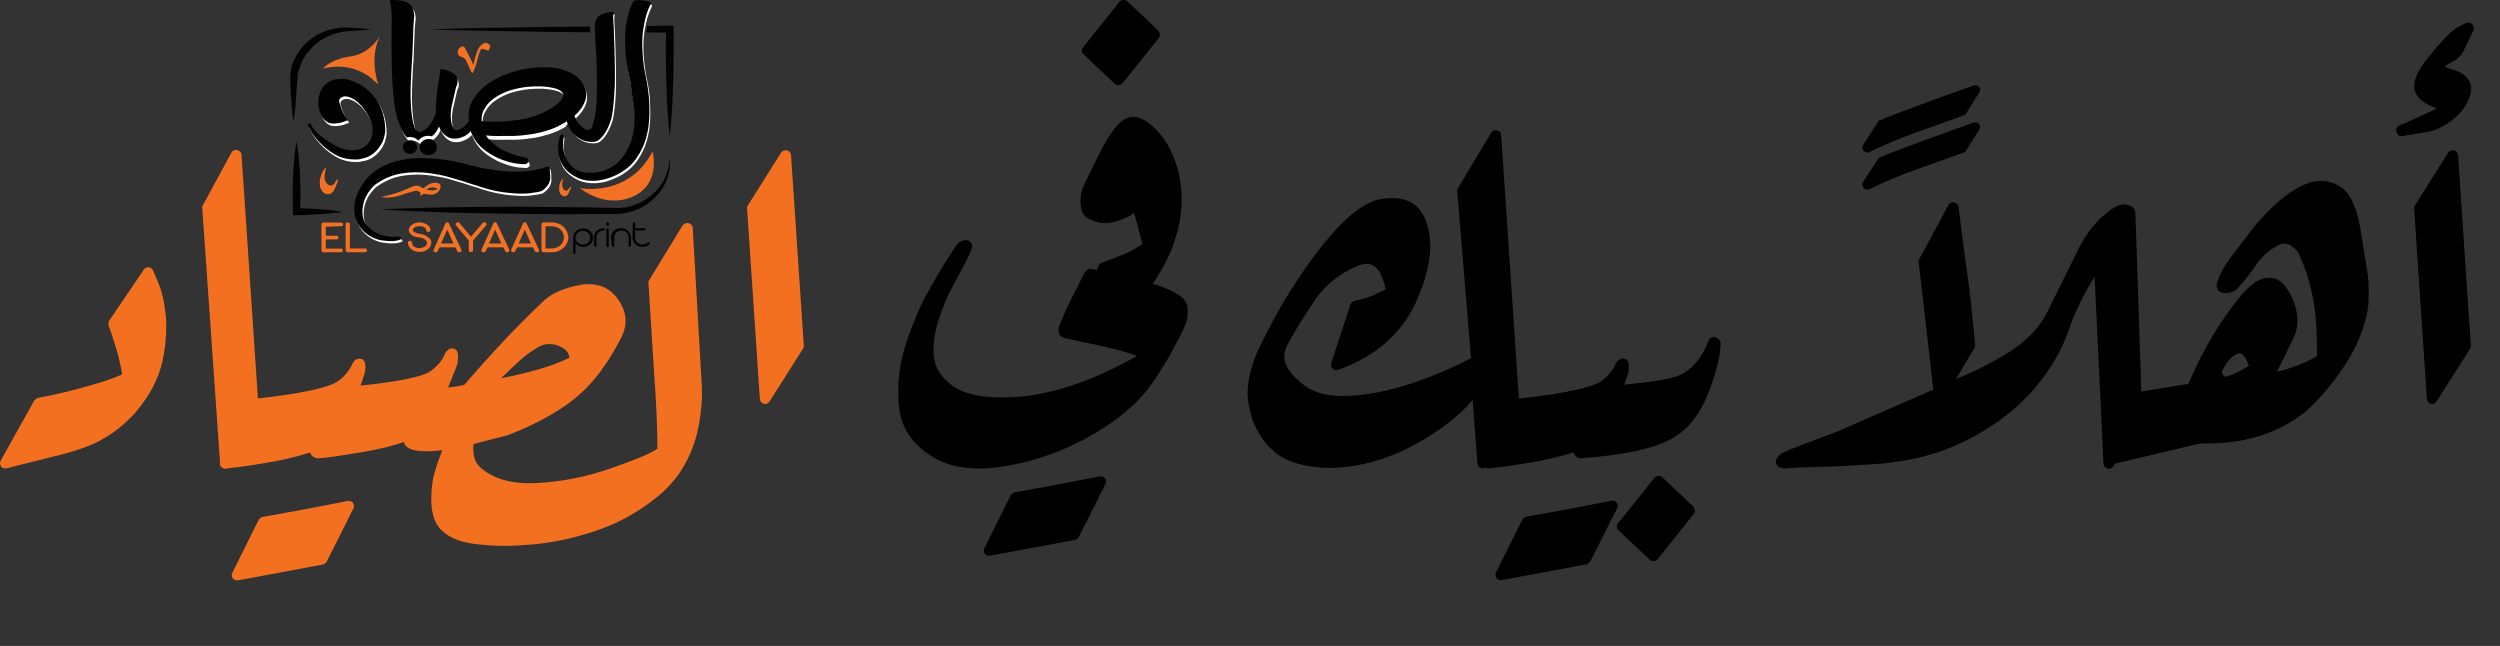 <?xml version="1.0" encoding="utf-8"?>
<!-- Generator: Adobe Illustrator 28.0.0, SVG Export Plug-In . SVG Version: 6.00 Build 0)  -->
<svg version="1.1" id="Layer_1" xmlns="http://www.w3.org/2000/svg" xmlns:xlink="http://www.w3.org/1999/xlink" x="0px" y="0px"
	 viewBox="0 0 314.87 81.35" style="enable-background:new 0 0 314.87 81.35;" xml:space="preserve">
<rect x="0" y="0" width="314.87" height="81.35" fill="#333333" stroke="none"/>
<style type="text/css">
	.st0{fill:#F37021;}
	.st1{fill:url(#XMLID_00000181779248332568386460000000421447057975766697_);}
	.st2{fill:url(#XMLID_00000070802174537751841440000009866972463314039973_);}
	.st3{fill:url(#XMLID_00000041286447385828535320000003982350927142884756_);}
	.st4{fill:url(#XMLID_00000018947197789112973710000014454372577020684678_);}
	.st5{fill:#010101;}
	.st6{opacity:0.53;fill:url(#XMLID_00000002356085469699537320000005052619562167047607_);enable-background:new    ;}
	.st7{fill:#F37124;}
</style>
<g>
	<path class="st0" d="M18.09,34c0.15-0.25,0.36-0.36,0.63-0.34c0.27,0.02,0.46,0.16,0.57,0.43l0.66,1.57
		c0.46,1.08,0.77,2.46,0.94,4.13c0.02,0.23,0.03,0.47,0.04,0.71c0.01,0.25,0.01,0.49,0.01,0.74c0,1.29-0.15,2.7-0.46,4.22
		c-0.25,1.08-0.64,2.15-1.18,3.21c-0.54,1.05-1.27,2.12-2.18,3.21c-1.35,1.52-2.83,2.71-4.45,3.56h0.03
		c-1.31,0.72-3.25,1.4-5.81,2.02c-1.24,0.3-2.35,0.58-3.33,0.83c-0.99,0.25-1.88,0.48-2.68,0.68c-0.32,0.09-0.57,0.02-0.74-0.21
		c-0.17-0.24-0.18-0.5-0.03-0.78l4.19-7.52c0.04-0.04,0.11-0.1,0.21-0.19c0.11-0.09,0.2-0.14,0.27-0.16
		c0.85-0.15,1.76-0.34,2.71-0.56c0.95-0.22,1.95-0.47,2.99-0.76c0.99-0.27,1.89-0.53,2.71-0.8c0.82-0.27,1.55-0.54,2.19-0.83
		c-0.04-0.32-0.11-0.69-0.2-1.11c-0.1-0.42-0.2-0.87-0.31-1.37c-0.21-0.66-0.41-1.31-0.6-1.94c-0.19-0.63-0.39-1.22-0.6-1.77
		c-0.04-0.08-0.04-0.18-0.01-0.3c0.03-0.12,0.06-0.22,0.1-0.3L18.09,34z"/>
	<path class="st0" d="M25.46,26.02l3.68-6.78c0.08-0.15,0.19-0.26,0.33-0.31c0.14-0.06,0.28-0.07,0.41-0.04s0.25,0.1,0.36,0.2
		c0.1,0.1,0.17,0.24,0.18,0.41l2.17,32.28L29,58.61c-0.1,0.17-0.21,0.29-0.34,0.34c-0.13,0.06-0.27,0.07-0.41,0.04
		c-0.14-0.03-0.27-0.1-0.37-0.21c-0.11-0.11-0.16-0.26-0.16-0.43L25.46,26.02z"/>
	<path class="st0" d="M41.16,70.72c-0.04,0.08-0.11,0.15-0.21,0.23c-0.11,0.08-0.19,0.12-0.24,0.14l-5.76,1.08l-4.93,0.91
		c-0.3,0.06-0.54-0.02-0.7-0.24c-0.16-0.22-0.18-0.46-0.04-0.73l3.3-6.64c0.04-0.08,0.11-0.15,0.21-0.23c0.1-0.08,0.2-0.12,0.3-0.14
		c1.96-0.34,3.81-0.68,5.57-1.01c1.76-0.33,3.45-0.66,5.09-0.98c0.3-0.06,0.54,0.02,0.71,0.24s0.18,0.46,0.03,0.73L41.16,70.72z"/>
	<path class="st0" d="M39.97,57.64c-0.49,0-0.8-0.22-0.91-0.66c-0.61,0.21-1.3,0.41-2.07,0.6c-0.77,0.19-1.59,0.37-2.46,0.54
		c-1.04,0.19-2.12,0.37-3.23,0.53c-1.11,0.16-2.07,0.28-2.86,0.36c-0.23,0.02-0.42-0.05-0.57-0.21c-0.15-0.16-0.21-0.36-0.17-0.58
		l1.2-7.15c0.02-0.15,0.09-0.28,0.21-0.4c0.12-0.11,0.26-0.18,0.41-0.2c3.42-0.3,6.19-0.65,8.32-1.04c2.13-0.39,3.61-0.8,4.44-1.24
		c0.97-0.59,1.68-1.41,2.14-2.45c0.11-0.21,0.25-0.36,0.4-0.44c0.15-0.09,0.29-0.13,0.43-0.13c0.51,0,0.77,0.33,0.77,1
		c0,0.23-0.01,0.42-0.03,0.57c-0.02,0.15-0.04,0.26-0.06,0.31v-0.03c-0.21,0.68-0.48,1.44-0.8,2.28c-0.32,0.84-0.69,1.75-1.11,2.74
		c-0.87,2.01-2.04,3.81-3.5,5.39c-0.04,0.04-0.11,0.09-0.23,0.14c-0.11,0.06-0.2,0.09-0.26,0.09H39.97z"/>
	<path class="st0" d="M57.63,45.76c-0.08,0.23-0.15,0.43-0.21,0.6s-0.14,0.36-0.23,0.57c-0.08,0.21-0.18,0.46-0.3,0.75
		c-0.11,0.29-0.27,0.67-0.46,1.13c0.4-0.04,0.76-0.09,1.08-0.14c0.32-0.06,0.65-0.12,0.97-0.2c1.58-1.84,3.2-3.65,4.87-5.43
		c1.67-1.78,3.41-3.52,5.21-5.23c1.01-0.89,2.44-1.52,4.3-1.88c0.27-0.06,0.5-0.09,0.7-0.11c0.2-0.02,0.39-0.03,0.58-0.03
		c1.42,0,2.57,0.52,3.45,1.57c0.8,1.01,1.2,2.02,1.2,3.05c0,0.67-0.19,1.4-0.57,2.19v-0.03c-0.84,1.63-1.73,3.08-2.68,4.33
		c-1.37,1.84-3.05,3.4-5.06,4.67s-4.19,2.36-6.57,3.25l-3.31,0.85c-1.58,0.44-3.01,0.75-4.3,0.94c-0.46,0.08-0.9,0.13-1.33,0.17
		c-0.43,0.04-0.84,0.06-1.24,0.06c-0.48,0-0.88-0.03-1.23-0.09c-0.91-0.11-1.46-0.47-1.65-1.08c-0.63,0.23-1.33,0.44-2.11,0.63
		c-0.78,0.19-1.62,0.37-2.54,0.54c-0.51,0.1-1.04,0.19-1.6,0.27s-1.09,0.17-1.62,0.26s-1.04,0.16-1.52,0.21
		c-0.48,0.06-0.93,0.1-1.32,0.14c-0.25,0.02-0.45-0.05-0.6-0.21c-0.15-0.16-0.21-0.36-0.17-0.58l1.25-7.44
		c0.04-0.15,0.11-0.28,0.23-0.38c0.11-0.1,0.25-0.17,0.4-0.19c3.42-0.25,6.19-0.54,8.3-0.88c2.12-0.34,3.6-0.72,4.43-1.14
		c0.46-0.29,0.87-0.63,1.24-1.04c0.37-0.41,0.66-0.88,0.87-1.41c0.25-0.38,0.52-0.57,0.83-0.57c0.51,0,0.77,0.33,0.77,1
		c0,0.23-0.01,0.42-0.03,0.57C57.67,45.6,57.65,45.71,57.63,45.76z M71.54,44.45c-0.27-0.44-0.76-0.77-1.48-1
		c-0.15-0.04-0.3-0.07-0.44-0.09s-0.29-0.03-0.44-0.03c-0.42,0-0.82,0.1-1.2,0.29c-0.91,0.49-1.76,1.1-2.54,1.81
		c-0.78,0.71-1.55,1.45-2.31,2.21c1.6-0.32,3.12-0.68,4.56-1.08s2.79-0.9,4.05-1.51v-0.03C71.7,44.87,71.63,44.68,71.54,44.45z"/>
	<path class="st0" d="M87.72,54.85c-0.38,1.44-0.94,2.77-1.67,3.99c-0.73,1.22-1.64,2.31-2.72,3.28c-1.03,0.89-2.17,1.72-3.43,2.49
		c-1.26,0.77-2.58,1.41-3.95,1.92c-1.39,0.51-2.8,0.94-4.23,1.28c-1.43,0.34-2.89,0.59-4.37,0.74c-0.66,0.06-1.31,0.1-1.94,0.14
		c-0.63,0.04-1.24,0.06-1.85,0.06c-0.8,0-1.55-0.03-2.27-0.09c-0.71-0.06-1.39-0.13-2.04-0.23c-1.29-0.21-2.34-0.62-3.15-1.23
		c-0.81-0.61-1.32-1.38-1.55-2.31c-0.09-0.38-0.16-0.75-0.19-1.1c-0.03-0.35-0.04-0.7-0.04-1.04c0-0.61,0.04-1.22,0.13-1.84
		c0.09-0.62,0.23-1.25,0.44-1.9c0.65-2.09,1.53-4.1,2.65-6.04c0.49-0.84,0.97-1.61,1.42-2.32c0.46-0.71,0.87-1.34,1.25-1.9
		c0.17-0.19,0.38-0.31,0.64-0.37c0.26-0.06,0.48-0.04,0.68,0.04c0.2,0.09,0.33,0.25,0.4,0.48c0.07,0.24-0.01,0.55-0.21,0.93v-0.03
		c-1.41,2.75-2.11,4.98-2.11,6.67c0,1.06,0.28,1.85,0.85,2.36c1.58,1.46,3.9,2.14,6.98,2.02c1.6-0.08,3.19-0.27,4.79-0.58
		c1.59-0.31,3.23-0.76,4.9-1.35c1.5-0.53,2.72-0.99,3.66-1.38c0.94-0.39,1.61-0.74,2.01-1.04c0-1.42-0.04-2.97-0.12-4.64
		c-0.08-1.67-0.19-3.54-0.34-5.61l-0.68-10.8l4.3-7.04c0.09-0.13,0.21-0.22,0.36-0.27c0.14-0.05,0.28-0.06,0.41-0.03
		c0.13,0.03,0.25,0.1,0.36,0.21c0.1,0.11,0.16,0.26,0.16,0.43l1.14,19.8c0,0.13,0,0.27,0.01,0.41c0.01,0.14,0.02,0.29,0.02,0.44
		c0,0.91-0.06,1.81-0.19,2.71C88.13,53.04,87.95,53.94,87.72,54.85z"/>
	<path class="st0" d="M94.08,26.05l4.27-6.78c0.09-0.15,0.21-0.25,0.36-0.3c0.14-0.05,0.28-0.06,0.41-0.03
		c0.13,0.03,0.25,0.1,0.34,0.2c0.1,0.1,0.15,0.24,0.17,0.41l1.62,24.19l-4.3,6.78c-0.19,0.3-0.44,0.42-0.74,0.34
		c-0.3-0.08-0.47-0.28-0.51-0.63L94.08,26.05z"/>
	<path d="M135.88,67.62c-0.04,0.08-0.11,0.15-0.21,0.23c-0.11,0.08-0.19,0.12-0.24,0.14l-5.76,1.08l-4.93,0.91
		c-0.3,0.06-0.54-0.02-0.7-0.24c-0.16-0.22-0.18-0.46-0.04-0.73l3.3-6.64c0.04-0.08,0.11-0.15,0.21-0.23c0.1-0.08,0.2-0.12,0.3-0.14
		c1.96-0.34,3.81-0.68,5.57-1.01c1.76-0.33,3.45-0.66,5.09-0.98c0.3-0.06,0.54,0.02,0.71,0.24s0.18,0.46,0.03,0.73L135.88,67.62z"/>
	<path d="M117.84,57.76c-2.64-1.48-4.16-3.51-4.56-6.1c-0.06-0.38-0.1-0.76-0.12-1.15c-0.02-0.39-0.03-0.8-0.03-1.24
		c0-0.85,0.07-1.75,0.2-2.68c0.13-0.93,0.33-1.83,0.6-2.71c0.38-1.25,0.84-2.54,1.38-3.86c0.54-1.32,1.14-2.55,1.81-3.69
		c0.67-1.2,1.3-2.27,1.89-3.23c0.6-0.96,1.13-1.75,1.58-2.38c0.17-0.19,0.39-0.33,0.66-0.41c0.27-0.09,0.5-0.09,0.71-0.01
		c0.21,0.08,0.35,0.22,0.43,0.44c0.08,0.22,0.02,0.53-0.17,0.93h0.03c-0.27,0.59-0.57,1.22-0.93,1.89
		c-0.35,0.67-0.75,1.41-1.18,2.21c-0.42,0.76-0.79,1.53-1.11,2.31c-0.32,0.78-0.62,1.57-0.88,2.37c-0.38,1.23-0.57,2.39-0.57,3.48
		c0,0.19,0,0.36,0.01,0.51c0.01,0.15,0.02,0.3,0.04,0.46c0.13,1.35,0.84,2.53,2.14,3.53c0.57,0.46,1.26,0.81,2.08,1.07
		c0.82,0.26,1.74,0.42,2.76,0.5c0.29,0.02,0.59,0.03,0.91,0.04c0.32,0.01,0.62,0.01,0.88,0.01c1.44,0,2.89-0.13,4.33-0.4h-0.03
		c1.16-0.21,2.27-0.47,3.35-0.8c1.07-0.32,2.12-0.69,3.13-1.1c1.02-0.41,2.02-0.85,3.01-1.34c0.99-0.48,1.98-1,2.99-1.55l-0.11-0.06
		h0.03c-1.04-0.38-2.15-0.71-3.32-0.98c-1.17-0.28-2.38-0.54-3.63-0.78l-2.05-0.46c-0.84-0.25-1.01-0.91-0.51-1.99v0.03
		c0.49-1.25,1.08-2.53,1.77-3.82c0.21-0.4,0.42-0.82,0.64-1.27s0.45-0.89,0.7-1.33c0.08-0.11,0.18-0.21,0.33-0.28
		c0.14-0.08,0.29-0.1,0.44-0.06l5.84,1.4c0.97,0.23,1.94,0.5,2.92,0.83c0.98,0.32,1.84,0.76,2.58,1.31
		c0.49,0.42,0.75,0.92,0.77,1.51c0.04,0.76-0.05,1.4-0.26,1.91c-0.21,0.51-0.43,1-0.66,1.45l-0.34,0.66v-0.03
		c-0.3,0.57-0.57,1.07-0.8,1.51s-0.43,0.79-0.6,1.05c-0.38,0.61-0.73,1.16-1.04,1.65c-0.31,0.49-0.55,0.85-0.7,1.05
		c-1.18,1.77-2.93,3.47-5.24,5.1c-2.26,1.58-4.71,2.86-7.35,3.85c-2.72,1.01-5.37,1.62-7.95,1.85c-0.21,0.02-0.43,0.03-0.67,0.04
		c-0.24,0.01-0.46,0.01-0.67,0.01C121.18,59.01,119.36,58.59,117.84,57.76z"/>
	<path d="M145.88,3.85c0.11,0.13,0.18,0.28,0.2,0.44c0.02,0.16-0.02,0.32-0.11,0.47c-0.78,0.97-1.55,1.93-2.31,2.88
		c-0.76,0.95-1.52,1.9-2.28,2.85c-0.13,0.15-0.29,0.23-0.48,0.24s-0.36-0.05-0.51-0.19l-3.9-3.68c-0.13-0.13-0.21-0.28-0.23-0.44
		c-0.02-0.16,0.03-0.31,0.14-0.44c0.44-0.55,0.87-1.1,1.3-1.64c0.43-0.54,0.86-1.08,1.3-1.61c0.32-0.42,0.65-0.83,0.98-1.23
		s0.66-0.82,0.98-1.25c0.13-0.15,0.3-0.24,0.5-0.26c0.2-0.02,0.38,0.04,0.53,0.17L145.88,3.85z"/>
	<path d="M141.63,32c0.4-0.17,0.8-0.37,1.2-0.6s0.75-0.45,1.05-0.66c-0.04-0.21-0.12-0.52-0.24-0.94c-0.12-0.42-0.26-0.96-0.41-1.62
		l-0.4-1.4c-0.29,0.25-0.62,0.46-1,0.63c-0.38,0.17-0.81,0.33-1.28,0.48c-0.46,0.13-0.9,0.2-1.34,0.2c-0.36,0-0.7-0.04-1.01-0.11
		c-0.31-0.08-0.62-0.19-0.93-0.34c-0.4-0.17-0.69-0.44-0.88-0.81s-0.29-0.81-0.31-1.32v-0.17c0-0.8,0.16-1.5,0.48-2.11l1-2.02h-0.03
		c0.42-0.85,0.85-1.71,1.3-2.58c0.45-0.86,0.97-1.7,1.58-2.49c0.7-0.95,1.49-1.42,2.37-1.42c0.49,0,1.04,0.2,1.65,0.6
		c0.63,0.44,1.18,0.95,1.67,1.54c0.48,0.59,0.92,1.25,1.3,1.99c0.42,0.85,0.75,1.76,1,2.72c0.25,0.96,0.39,1.99,0.43,3.09v0.51
		c0,0.97-0.09,1.91-0.27,2.84c-0.18,0.92-0.44,1.83-0.78,2.72l0.03-0.03c-0.32,0.97-0.78,1.97-1.37,3.01
		c-0.59,1.04-1.17,1.95-1.74,2.75c-0.08,0.1-0.19,0.17-0.34,0.23c-0.15,0.06-0.28,0.07-0.37,0.03l-5.56-1.4
		c-0.21-0.06-0.36-0.18-0.46-0.36c-0.09-0.18-0.09-0.38,0-0.58l0.4-0.94c0.04-0.06,0.1-0.13,0.2-0.23c0.09-0.09,0.17-0.14,0.23-0.14
		c0.4-0.15,0.83-0.31,1.31-0.48C140.57,32.4,141.08,32.21,141.63,32z M143.88,30.92c0-0.02,0.01-0.03,0.03-0.03
		c0-0.02,0-0.03-0.01-0.04c-0.01-0.01-0.01-0.02-0.01-0.04V30.92z"/>
	<path d="M183.52,23.88l4.27-7.12c0.19-0.3,0.44-0.42,0.75-0.34c0.31,0.08,0.49,0.28,0.53,0.63l2.37,35.22l-4.1,6.38
		c-0.09,0.15-0.21,0.25-0.36,0.3c-0.14,0.05-0.28,0.06-0.4,0.03c-0.12-0.03-0.24-0.09-0.34-0.2c-0.1-0.1-0.16-0.24-0.16-0.41
		l-0.6-8.01c-0.67,0.8-1.43,1.56-2.31,2.29c-0.87,0.73-1.83,1.44-2.88,2.12c-1.37,0.87-2.76,1.62-4.17,2.24
		c-1.42,0.62-2.85,1.09-4.32,1.41c-1.52,0.34-2.95,0.51-4.3,0.51c-1.44,0-2.8-0.18-4.07-0.54h0.03c-1.35-0.34-2.5-0.99-3.45-1.94
		c-0.95-0.95-1.7-2.13-2.25-3.53c-0.15-0.46-0.29-1.01-0.43-1.65c-0.13-0.65-0.2-1.22-0.2-1.71c0-0.85,0.11-1.73,0.34-2.64
		c0.23-0.9,0.54-1.81,0.94-2.72c0.67-1.41,1.36-2.78,2.09-4.12c0.73-1.34,1.44-2.55,2.12-3.63v0.03c4.52-7.07,8.26-10.87,11.23-11.4
		c0.23-0.04,0.46-0.07,0.71-0.1c0.25-0.03,0.5-0.04,0.77-0.04c2.36,0,3.85,1.18,4.47,3.53c0.23,0.8,0.34,1.61,0.34,2.45
		c0,1.06-0.16,2.2-0.47,3.42c-0.31,1.22-0.77,2.49-1.38,3.82c-0.91,1.94-2.17,3.61-3.78,5.02c-1.6,1.41-3.58,2.54-5.94,3.39
		c-0.29,0.1-0.53,0.05-0.73-0.14c-0.2-0.19-0.25-0.44-0.16-0.74l2.42-7.38c0.04-0.09,0.11-0.19,0.21-0.27s0.2-0.14,0.3-0.16
		c0.49-0.09,0.92-0.2,1.27-0.31s0.66-0.22,0.93-0.31l1.71-0.8c-0.44-2.15-1.22-3.22-2.34-3.22c-0.42,0-0.81,0.08-1.17,0.23
		c-1.08,0.46-2.08,1.04-2.99,1.75c-0.91,0.71-1.68,1.52-2.31,2.41c-0.63,0.95-1.24,1.9-1.85,2.86c-0.61,0.96-1.17,1.92-1.68,2.89
		c-0.28,0.51-0.43,1.01-0.43,1.48c0,1.14,0.79,2.33,2.37,3.56c1.2,0.93,2.73,1.42,4.62,1.45h0.2c1.9,0,3.86-0.25,5.87-0.74
		c1.04-0.25,2.07-0.54,3.08-0.87c1.01-0.33,2.01-0.71,3.02-1.13c0.91-0.38,1.72-0.73,2.42-1.05c0.7-0.32,1.35-0.65,1.94-0.97
		L183.52,23.88z"/>
	<path d="M200.3,70.69c-0.04,0.08-0.11,0.15-0.21,0.23c-0.1,0.08-0.18,0.12-0.24,0.14l-5.75,1.08l-4.93,0.91
		c-0.3,0.06-0.54-0.02-0.7-0.24c-0.16-0.22-0.17-0.46-0.04-0.73l3.31-6.64c0.04-0.08,0.11-0.15,0.21-0.23
		c0.1-0.08,0.2-0.12,0.3-0.14c1.96-0.34,3.81-0.68,5.57-1.01c1.76-0.33,3.45-0.66,5.09-0.98c0.3-0.06,0.54,0.02,0.71,0.24
		s0.18,0.46,0.03,0.73L200.3,70.69z"/>
	<path d="M199.1,57.62c-0.49,0-0.8-0.22-0.91-0.66c-0.61,0.21-1.3,0.41-2.07,0.6c-0.77,0.19-1.59,0.37-2.46,0.54
		c-1.04,0.19-2.12,0.37-3.23,0.53c-1.11,0.16-2.07,0.28-2.86,0.36c-0.23,0.02-0.42-0.05-0.57-0.21c-0.15-0.16-0.21-0.36-0.17-0.58
		l1.2-7.15c0.02-0.15,0.09-0.28,0.21-0.4c0.12-0.11,0.26-0.18,0.41-0.2c3.42-0.3,6.19-0.65,8.32-1.04c2.13-0.39,3.61-0.8,4.44-1.24
		c0.97-0.59,1.68-1.41,2.14-2.45c0.11-0.21,0.25-0.36,0.4-0.44c0.15-0.09,0.29-0.13,0.43-0.13c0.51,0,0.77,0.33,0.77,1
		c0,0.23-0.01,0.42-0.03,0.57s-0.04,0.26-0.06,0.31v-0.03c-0.21,0.68-0.48,1.44-0.8,2.28c-0.32,0.84-0.69,1.75-1.11,2.74
		c-0.87,2.01-2.04,3.81-3.5,5.39c-0.04,0.04-0.11,0.09-0.23,0.14s-0.2,0.09-0.26,0.09H199.1z"/>
	<path d="M213.26,63.8c0.11,0.13,0.18,0.28,0.2,0.44c0.02,0.16-0.02,0.32-0.11,0.47c-0.78,0.97-1.55,1.93-2.31,2.88
		c-0.76,0.95-1.52,1.9-2.28,2.85c-0.13,0.15-0.29,0.23-0.48,0.24c-0.19,0.01-0.36-0.05-0.51-0.19l-3.9-3.68
		c-0.13-0.13-0.21-0.28-0.23-0.44c-0.02-0.16,0.03-0.31,0.14-0.44c0.44-0.55,0.87-1.1,1.3-1.64s0.86-1.08,1.3-1.61
		c0.32-0.42,0.65-0.83,0.98-1.23c0.33-0.4,0.66-0.82,0.98-1.25c0.13-0.15,0.3-0.24,0.5-0.26c0.2-0.02,0.38,0.04,0.53,0.17
		L213.26,63.8z"/>
	<path d="M216.31,42.57c0.09,0.06,0.19,0.15,0.27,0.27c0.09,0.12,0.13,0.24,0.13,0.36c-0.02,0.89-0.16,1.87-0.43,2.92
		c-0.27,1.05-0.66,2.22-1.17,3.49c-1.03,2.6-2.5,4.45-4.42,5.56h0.03c-2.28,1.31-6.15,2.16-11.62,2.54
		c-0.21,0.02-0.39-0.05-0.56-0.21c-0.16-0.16-0.22-0.35-0.18-0.56l0.85-7.58c0.02-0.15,0.09-0.28,0.23-0.4
		c0.13-0.11,0.28-0.18,0.43-0.2c2.85-0.15,5.23-0.34,7.14-0.57s3.34-0.5,4.29-0.83c0.82-0.32,1.56-0.86,2.24-1.62
		c0.67-0.76,1.23-1.72,1.67-2.88c0.08-0.19,0.2-0.32,0.38-0.38c0.18-0.07,0.37-0.05,0.56,0.04L216.31,42.57z"/>
	<path d="M236.63,15.19c0.59-0.25,1.36-0.55,2.31-0.91c0.95-0.36,1.97-0.74,3.06-1.14c1.09-0.4,2.21-0.81,3.36-1.23
		c1.15-0.42,2.22-0.8,3.21-1.14c0.28-0.09,0.51-0.04,0.68,0.17c0.17,0.21,0.18,0.45,0.03,0.71l-1.77,2.82l-6.35,2.28
		c-1.06,0.38-2.07,0.77-3.01,1.17c-0.94,0.4-1.84,0.81-2.69,1.23c-0.13,0.08-0.27,0.1-0.4,0.06s-0.24-0.1-0.33-0.2
		c-0.08-0.09-0.14-0.21-0.16-0.34s0.01-0.27,0.08-0.4L236.63,15.19z M236.63,19.86c0.59-0.25,1.36-0.55,2.31-0.91
		c0.95-0.36,1.97-0.74,3.06-1.14c1.09-0.4,2.21-0.81,3.36-1.23c1.15-0.42,2.22-0.8,3.21-1.14c0.28-0.09,0.51-0.04,0.68,0.17
		c0.17,0.21,0.18,0.45,0.03,0.71l-1.77,2.82l-6.35,2.28c-1.06,0.38-2.07,0.77-3.01,1.17c-0.94,0.4-1.84,0.81-2.69,1.23
		c-0.13,0.08-0.27,0.09-0.4,0.06c-0.13-0.04-0.24-0.1-0.33-0.2c-0.08-0.1-0.14-0.21-0.16-0.34c-0.02-0.13,0.01-0.27,0.08-0.4
		L236.63,19.86z"/>
	<path d="M244.92,50.18c-0.1,0.15-0.21,0.26-0.36,0.31c-0.14,0.06-0.28,0.07-0.41,0.04c-0.13-0.03-0.25-0.09-0.36-0.2
		c-0.11-0.1-0.17-0.24-0.19-0.41l-1.97-17.1l3.76-6.98c0.08-0.15,0.19-0.26,0.33-0.31c0.14-0.06,0.28-0.07,0.41-0.04
		c0.13,0.03,0.25,0.1,0.36,0.2s0.17,0.24,0.19,0.41c0.13,1.06,0.27,2.11,0.4,3.15c0.13,1.04,0.27,2.07,0.4,3.09
		c0.27,1.79,0.51,3.65,0.73,5.58c0.22,1.94,0.4,3.85,0.56,5.73L244.92,50.18z"/>
	<path d="M263.81,34.85c-0.72,1.14-1.35,2.27-1.88,3.38c-0.53,1.11-0.99,2.22-1.37,3.32c-0.4,1.18-0.93,2.35-1.6,3.52
		c-0.67,1.17-1.47,2.33-2.42,3.49c-1.46,1.77-3.16,3.32-5.09,4.66c-1.93,1.34-3.99,2.45-6.2,3.32c-1.27,0.49-2.64,0.9-4.09,1.21
		s-2.99,0.54-4.6,0.67c-1.6,0.11-3.2,0.21-4.8,0.28c-1.61,0.08-3.22,0.13-4.86,0.17l-1.6,0.09c-0.06,0.02-0.12,0.03-0.2,0.03
		c-0.08,0-0.14,0-0.2,0c-0.82,0-1.23-0.29-1.23-0.88c0-0.13,0.05-0.29,0.16-0.46c0.11-0.17,0.28-0.35,0.53-0.54
		c0.72-0.34,1.5-0.67,2.32-0.98c0.83-0.31,1.66-0.62,2.49-0.93c0.46-0.19,0.93-0.37,1.41-0.54s0.95-0.35,1.38-0.54h-0.03l12.14-5.3
		l-0.03,0.03l1.2-0.6c1.14-0.49,2.27-1,3.41-1.52c1.13-0.52,2.24-1.11,3.32-1.75c1.46-0.82,2.68-1.7,3.65-2.66
		c0.97-0.96,1.72-1.98,2.25-3.06l4.1-8.29c0.25-0.47,0.54-0.96,0.87-1.45c0.33-0.49,0.7-0.96,1.11-1.41
		c0.41-0.45,0.84-0.86,1.31-1.24c0.46-0.38,0.95-0.7,1.47-0.97c0.25-0.09,0.47-0.14,0.68-0.14c0.06,0,0.13,0,0.21,0
		c0.09,0,0.2,0.02,0.36,0.06c0.61,0.13,0.93,0.48,0.97,1.05l0.88,26.41l-3.62,5.41c-0.21,0.3-0.47,0.41-0.78,0.31
		s-0.48-0.31-0.5-0.66L263.81,34.85z"/>
	<path d="M277.37,55.85l-0.63,0.09l0.06-0.03c-0.85,0.21-1.71,0.42-2.58,0.63c-0.86,0.21-1.73,0.41-2.61,0.6h0.03
		c-0.85,0.21-1.7,0.41-2.52,0.6c-0.83,0.19-1.67,0.39-2.52,0.6c-0.27,0.08-0.48,0.03-0.66-0.13s-0.24-0.38-0.2-0.64l1.34-7.35
		c0.04-0.13,0.11-0.26,0.21-0.37c0.1-0.11,0.22-0.18,0.36-0.2l7.98-1.31c0.91-2.17,1.94-4.2,3.09-6.11c1.15-1.91,2.35-3.6,3.6-5.09
		c1.23-1.44,2.38-2.17,3.45-2.17c1.01,0,1.83,0.58,2.48,1.74v-0.03c0.74,1.25,1.11,2.5,1.11,3.73c0,0.82-0.2,1.61-0.6,2.37
		c-0.21,0.4-0.38,0.75-0.51,1.04c-0.13,0.29-0.27,0.58-0.41,0.87c-0.14,0.29-0.29,0.59-0.46,0.93c-0.16,0.33-0.37,0.74-0.61,1.21
		c1.92-0.47,3.6-1.13,5.04-1.97v-1.48c0-2.2-0.18-4.25-0.56-6.14c-0.37-1.89-0.95-3.64-1.72-5.26l0.03,0.03
		c-0.21-0.42-0.58-0.8-1.11-1.14l0.03,0.03c-0.27-0.15-0.5-0.23-0.71-0.23c-0.27,0-0.53,0.07-0.8,0.2c-1.16,0.61-2.07,1.4-2.74,2.36
		h0.03c-0.8,1.14-1.62,2.19-2.48,3.16v-0.03c-0.3,0.34-0.78,0.52-1.42,0.54c-0.78,0-1.17-0.31-1.17-0.94c0-0.04,0-0.1,0.01-0.19
		s0.03-0.17,0.07-0.24c0.3-0.93,0.74-1.79,1.31-2.58c0.57-0.79,1.14-1.55,1.71-2.29l1-1.31c0.46-0.63,0.97-1.25,1.54-1.87
		c0.57-0.62,1.19-1.23,1.85-1.84c0.68-0.61,1.37-1.13,2.05-1.58c0.68-0.45,1.36-0.78,2.02-1.01c0.25-0.09,0.51-0.16,0.78-0.2
		c0.28-0.04,0.55-0.06,0.81-0.06c0.44,0,0.86,0.06,1.28,0.19c0.42,0.12,0.82,0.32,1.2,0.58c1.2,0.82,2.02,2.58,2.48,5.3l0.8,4.99
		c0.09,0.48,0.16,0.96,0.19,1.47c0.03,0.5,0.04,1,0.04,1.5c0,0.32,0,0.65-0.01,0.98c-0.01,0.33-0.03,0.64-0.07,0.93
		c-0.15,1.08-0.48,2.27-0.98,3.55c-0.5,1.28-1.17,2.56-2.01,3.83c-0.82,1.23-1.68,2.37-2.58,3.4c-0.9,1.04-1.77,1.9-2.61,2.58
		c-1.61,1.23-3.44,2.17-5.47,2.81c-2.03,0.64-4.26,0.95-6.7,0.95H277.37z M280.25,47.47c0.61-0.17,1.16-0.38,1.65-0.63
		c0.49-0.25,0.94-0.51,1.34-0.8c-0.38-1.03-0.78-1.54-1.2-1.54h-0.09l-0.09,0.03c-0.38,0.15-0.74,0.41-1.07,0.77
		s-0.63,0.84-0.9,1.42c-0.02,0.04-0.03,0.1-0.03,0.2c0,0.1,0.04,0.19,0.11,0.29L280.25,47.47z"/>
	<path d="M310.28,6.41c-0.15,0.32-0.36,0.6-0.63,0.84c-0.27,0.24-0.58,0.44-0.94,0.61c-0.1,0.06-0.23,0.13-0.4,0.23
		c-0.17,0.1-0.3,0.19-0.4,0.29c0.13,0.1,0.31,0.17,0.54,0.23c0.34,0.1,0.65,0.2,0.93,0.31c0.27,0.11,0.54,0.25,0.78,0.4
		c0.72,0.49,1.08,1.12,1.08,1.88c0,0.21-0.02,0.41-0.07,0.61c-0.05,0.2-0.12,0.4-0.21,0.61c-0.44,1.12-1.24,2.1-2.39,2.93
		c-0.99,0.7-2.01,1.14-3.08,1.31c-0.4,0.06-0.8,0.12-1.2,0.19c-0.4,0.07-0.82,0.14-1.25,0.21l-0.48,0.09
		c-0.19,0.04-0.35,0-0.47-0.11c-0.12-0.11-0.21-0.25-0.26-0.4c-0.05-0.15-0.05-0.31,0-0.47c0.05-0.16,0.16-0.28,0.33-0.36l1.23-0.51
		c0.55-0.27,1.13-0.53,1.74-0.8c0.61-0.27,1.19-0.54,1.74-0.83c-0.08-0.06-0.15-0.1-0.23-0.11c-0.23-0.1-0.44-0.19-0.63-0.28
		c-0.19-0.1-0.38-0.2-0.57-0.31h0.03c-0.93-0.53-1.4-1.25-1.4-2.17c0-0.84,0.45-1.84,1.34-3.02c0.76-0.99,1.45-1.82,2.07-2.49
		c0.62-0.67,1.12-1.17,1.52-1.5c0.19-0.15,0.42-0.3,0.7-0.44c0.28-0.14,0.58-0.29,0.9-0.44c0.15-0.08,0.29-0.09,0.43-0.06
		c0.13,0.04,0.25,0.1,0.34,0.2s0.16,0.21,0.19,0.36s0.01,0.29-0.04,0.44L310.28,6.41z"/>
	<path d="M304.04,26.05l4.27-6.78c0.09-0.15,0.21-0.25,0.36-0.3c0.14-0.05,0.28-0.06,0.41-0.03c0.13,0.03,0.25,0.1,0.34,0.2
		c0.09,0.1,0.15,0.24,0.17,0.41l1.62,24.19l-4.3,6.78c-0.19,0.3-0.44,0.42-0.74,0.34c-0.3-0.08-0.47-0.28-0.51-0.63L304.04,26.05z"
		/>
</g>
<g>
	<g>
		<g id="XMLID_139_">
			
				<linearGradient id="XMLID_00000088848548272168225500000015725746435955356599_" gradientUnits="userSpaceOnUse" x1="46.847" y1="707.263" x2="70.823" y2="719.052" gradientTransform="matrix(1 0 0 1 0 -690.488)">
				<stop  offset="0" style="stop-color:#FFFFFF"/>
				<stop  offset="0.48" style="stop-color:#FFFFFF"/>
				<stop  offset="1" style="stop-color:#FFFFFF"/>
			</linearGradient>
			<path id="XMLID_152_" style="fill:url(#XMLID_00000088848548272168225500000015725746435955356599_);" d="M45.81,20.28
				c0.44-0.08,0.82-0.23,1.18-0.48c0.36-0.25,0.65-0.53,0.9-0.86c0.25-0.34,0.46-0.69,0.59-1.09c0.13-0.4,0.21-0.78,0.21-1.11
				c0-0.76-0.11-1.49-0.32-2.19c-0.21-0.69-0.53-1.32-0.95-1.91c-0.44-0.57-0.97-1.07-1.6-1.49c-0.63-0.42-1.39-0.71-2.25-0.9h-0.4
				c-0.57,0-1.03,0.11-1.41,0.29c-0.38,0.19-0.67,0.44-0.88,0.71c-0.23,0.29-0.4,0.63-0.48,0.99c-0.11,0.38-0.15,0.74-0.15,1.09
				c0,0.4,0.11,0.86,0.32,1.37c0.21,0.5,0.53,0.86,0.97,1.07c0.17,0.08,0.36,0.11,0.61,0.11c0.4,0,0.82-0.06,1.22-0.19
				c0.21-0.08,0.42-0.15,0.61-0.23c-0.13-0.15-0.27-0.36-0.4-0.59c-0.13-0.25-0.25-0.48-0.34-0.71c-0.11-0.25-0.17-0.46-0.25-0.67
				c-0.08-0.21-0.11-0.34-0.11-0.42c0-0.21,0.08-0.36,0.25-0.46c0.17-0.11,0.34-0.15,0.53-0.15c0.32,0,0.69,0.13,1.09,0.38
				c0.4,0.25,0.78,0.59,1.11,1.01c0.34,0.42,0.63,0.88,0.88,1.39c0.25,0.5,0.36,1.01,0.36,1.51c0,0.74-0.25,1.34-0.74,1.81
				c-0.48,0.46-1.09,0.69-1.79,0.69c-0.36,0-0.69-0.04-1.05-0.15c-0.36-0.11-0.67-0.23-0.97-0.38c-0.29-0.15-0.57-0.32-0.84-0.48
				c-0.27-0.17-0.48-0.32-0.67-0.44c-0.46-0.34-0.8-0.61-1.01-0.86c-0.21-0.25-0.38-0.44-0.46-0.59c-0.08-0.15-0.17-0.27-0.21-0.34
				c-0.04-0.08-0.11-0.11-0.19-0.11c-0.17,0-0.25,0.04-0.25,0.11c0,0.04,0.13,0.29,0.38,0.76c0.25,0.46,0.63,0.95,1.13,1.49
				c0.5,0.53,1.11,1.03,1.85,1.47c0.74,0.44,1.58,0.67,2.52,0.67C45.14,20.43,45.48,20.36,45.81,20.28z"/>
			
				<linearGradient id="XMLID_00000054951504411329023410000002203663422643607711_" gradientUnits="userSpaceOnUse" x1="45.31" y1="709.896" x2="69.797" y2="721.936" gradientTransform="matrix(1 0 0 1 0 -690.488)">
				<stop  offset="0" style="stop-color:#FFFFFF"/>
				<stop  offset="0.48" style="stop-color:#FFFFFF"/>
				<stop  offset="1" style="stop-color:#FFFFFF"/>
			</linearGradient>
			<path id="XMLID_148_" style="fill:url(#XMLID_00000054951504411329023410000002203663422643607711_);" d="M69.37,21.52
				c-0.02-0.17-0.08-0.25-0.17-0.25c-0.08-0.02-0.27,0.04-0.55,0.15c-0.29,0.11-0.69,0.21-1.24,0.29c-0.53,0.11-1.22,0.17-2.02,0.19
				c-0.82,0.04-1.81-0.02-2.94-0.19c-1.18-0.17-2.29-0.38-3.32-0.67c-1.03-0.29-2.1-0.5-3.17-0.65c-0.8-0.11-1.66-0.17-2.54-0.19
				s-1.77,0.06-2.63,0.23c-0.86,0.17-1.68,0.44-2.48,0.84c-0.8,0.4-1.49,0.95-2.1,1.66c0,0-0.21,0.27-0.38,0.53
				c-0.55,0.8-0.88,1.62-1.01,2.44c-0.11,0.76-0.06,1.41,0.15,1.98c0.21,0.57,0.5,1.05,0.88,1.43c0.36,0.38,0.78,0.67,1.22,0.88
				c0.44,0.21,0.86,0.34,1.24,0.38c0.76,0.11,1.32,0.11,1.74,0.04c0.4-0.08,0.61-0.17,0.63-0.25c0.02-0.08-0.04-0.15-0.13-0.21
				c-0.04-0.02-0.08-0.04-0.13-0.06c-0.06,0-0.19,0-0.44,0.02c-0.23,0.02-0.55,0-0.92-0.04c-1.01-0.13-1.85-0.53-2.5-1.16
				c-0.65-0.63-0.88-1.51-0.71-2.61c0.13-0.84,0.5-1.62,1.11-2.31l0,0c0,0,0.25-0.29,0.46-0.46l0,0c1.05-0.74,2.12-1.2,3.28-1.39
				c1.13-0.19,2.35-0.21,3.68-0.02c0.71,0.11,1.41,0.23,2.06,0.4c0.55,0.15,1.11,0.32,1.7,0.5h0.02c0,0,0.06,0.02,0.15,0.04
				c0.04,0.02,0.08,0.02,0.11,0.04l0,0c0.36,0.11,0.99,0.32,1.47,0.48c-0.02,0-0.02-0.02-0.02-0.02c0.59,0.21,1.2,0.4,1.83,0.57
				c0.63,0.17,1.24,0.29,1.89,0.38c1.3,0.17,2.37,0.21,3.19,0.13c0.82-0.11,1.34-0.19,1.58-0.29c0.19-0.11,0.34-0.23,0.46-0.36
				c0.13-0.11,0.25-0.27,0.38-0.46c0.13-0.21,0.21-0.44,0.25-0.71c0-0.32-0.02-0.55-0.02-0.74C69.43,21.85,69.41,21.69,69.37,21.52z
				"/>
			
				<linearGradient id="XMLID_00000172435659519273800850000013042764955411268761_" gradientUnits="userSpaceOnUse" x1="54.93" y1="691.057" x2="79.257" y2="703.019" gradientTransform="matrix(1 0 0 1 0 -690.488)">
				<stop  offset="0" style="stop-color:#FFFFFF"/>
				<stop  offset="0.48" style="stop-color:#FFFFFF"/>
				<stop  offset="1" style="stop-color:#FFFFFF"/>
			</linearGradient>
			<path id="XMLID_146_" style="fill:url(#XMLID_00000172435659519273800850000013042764955411268761_);" d="M81.51,10.13
				c-0.23-0.99-0.36-2.04-0.44-3.15c-0.06-0.99-0.04-1.85,0.04-2.56c0-0.06,0.02-0.13,0.02-0.21c0.02-0.21,0.06-0.42,0.11-0.63
				c0.08-0.48,0.17-0.9,0.27-1.24c0.15-0.48,0.29-0.86,0.42-1.13c0.13-0.25,0.19-0.42,0.19-0.5c0-0.06-0.08-0.13-0.25-0.17
				c-0.17-0.04-0.34-0.08-0.55-0.11c-0.21-0.02-0.44-0.06-0.78-0.11c-0.25,0.02-0.5,0.06-0.69,0.15c-0.02,0.08-0.08,0.19-0.15,0.29
				c-0.13,0.25-0.27,0.63-0.42,1.13c-0.13,0.44-0.25,1.01-0.36,1.7c0,0.06-0.02,0.11-0.02,0.17c-0.02,0.19-0.04,0.4-0.06,0.63
				c-0.04,0.63-0.04,1.34,0,2.14c0.06,1.11,0.21,2.16,0.44,3.15c0.17,0.8,0.29,1.6,0.38,2.42l0,0c0.02,0.13,0.06,0.27,0.08,0.4
				c0.13,0.61,0.21,1.26,0.25,1.95c0.08,1.24-0.04,2.37-0.34,3.43s-0.88,2.02-1.77,2.94c0,0,0,0-0.02,0
				c-0.21,0.19-0.55,0.4-0.55,0.4l0,0c-0.63,0.4-1.28,0.67-1.98,0.78c-0.19,0.04-0.38,0.04-0.57,0.06c-0.86,0.04-1.6-0.11-2.16-0.44
				c-0.21-0.13-0.4-0.27-0.57-0.44c-0.63-0.65-0.97-1.47-1.01-2.44c-0.02-0.36-0.02-0.65,0.02-0.86s0.06-0.36,0.06-0.4
				c0-0.02-0.02-0.06-0.04-0.11c-0.06-0.11-0.13-0.15-0.21-0.15c-0.11,0-0.21,0.19-0.34,0.57c-0.11,0.38-0.15,0.92-0.11,1.62
				c0.02,0.36,0.13,0.76,0.29,1.2c0.13,0.32,0.32,0.63,0.55,0.9c0.08,0.11,0.17,0.21,0.27,0.29c0.32,0.32,0.71,0.59,1.18,0.82
				c0.08,0.04,0.17,0.08,0.27,0.13c0.59,0.25,1.28,0.36,2.1,0.32c0.88-0.04,1.77-0.29,2.67-0.74c0.29-0.15,0.61-0.32,0.61-0.32
				c0.82-0.5,1.47-1.11,1.95-1.81c0.48-0.71,0.86-1.47,1.11-2.25c0.25-0.8,0.4-1.6,0.46-2.44c0.06-0.82,0.06-1.62,0.02-2.37
				C81.87,12.12,81.72,11.12,81.51,10.13z"/>
			
				<linearGradient id="XMLID_00000082343245844048211160000014125029553421929148_" gradientUnits="userSpaceOnUse" x1="53.404" y1="694.864" x2="77.496" y2="706.71" gradientTransform="matrix(1 0 0 1 0 -690.488)">
				<stop  offset="0" style="stop-color:#FFFFFF"/>
				<stop  offset="0.48" style="stop-color:#FFFFFF"/>
				<stop  offset="1" style="stop-color:#FFFFFF"/>
			</linearGradient>
			<path id="XMLID_141_" style="fill:url(#XMLID_00000082343245844048211160000014125029553421929148_);" d="M71.6,15.57
				c0.08,0.27,0.19,0.57,0.34,0.84c0.32,0.63,0.9,1.13,1.74,1.47c0.17,0.06,0.4,0.13,0.67,0.15c0.11,0.02,0.23,0.02,0.36,0.02
				c0.02,0,0.06,0,0.11,0c0.23,0,0.44-0.04,0.63-0.15l0.08-0.04c0.38-0.27,0.74-0.69,1.05-1.28c0.29-0.53,0.48-1.07,0.59-1.45
				c0.02-0.04,0.02-0.08,0.02-0.11c0.02-0.06,0.04-0.11,0.04-0.17v-0.02c0.02-0.04,0.02-0.11,0.04-0.15l0.02-0.13
				c0.02-0.08,0.02-0.17,0.04-0.25c0.11-0.78,0.19-1.62,0.23-2.52c0.04-0.88,0.04-1.85,0.02-2.84c-0.02-0.84-0.02-1.68-0.06-2.77
				c-0.02-0.65-0.04-1.24-0.06-1.77c0-0.19-0.02-0.38-0.02-0.57c0-0.08,0-0.15-0.02-0.21c-0.02-0.55-0.04-0.97-0.06-1.24
				c0.02-0.17,0.02-0.32,0.04-0.44l0.02-0.11l-0.13,0c-0.15,0-0.29,0.02-0.44,0.04c-0.32,0.04-0.63,0.13-0.95,0.27
				c-0.32,0.15-0.55,0.36-0.67,0.65c-0.06,0.13-0.11,0.25-0.13,0.4c-0.02,0.13-0.04,0.25-0.06,0.44c0,0.04,0,0.08,0,0.13
				c0.02,0.15,0.02,0.36,0.04,0.61c0,0.15,0.02,0.29,0.02,0.48l0.02,0.25c0.02,0.61,0.06,1.3,0.11,2.1
				c0.04,0.84,0.06,1.68,0.08,2.52c0.02,0.88,0.02,1.74,0,2.56c-0.02,0.82-0.08,1.6-0.17,2.29c-0.08,0.57-0.19,1.03-0.32,1.39
				c-0.02,0.08-0.06,0.15-0.08,0.23c-0.08,0.21-0.21,0.36-0.34,0.42c-0.02,0-0.02,0.02-0.04,0.02c-0.13,0.04-0.27,0.04-0.44-0.02
				c-0.02,0-0.04-0.02-0.06-0.02c-0.38-0.17-0.78-0.61-1.16-1.28c-0.06-0.13-0.13-0.25-0.19-0.4c0.08-0.06,0.17-0.15,0.23-0.21
				c0.32-0.32,0.59-0.65,0.78-1.01c0.11-0.17,0.19-0.34,0.25-0.53c0.23-0.59,0.23-1.18-0.02-1.79c-0.34-0.8-0.88-1.39-1.64-1.79
				c-0.76-0.38-1.58-0.63-2.48-0.71s-1.85-0.06-2.82,0.08c-0.08,0.02-0.19,0.02-0.27,0.04c-0.86,0.15-1.66,0.34-2.4,0.61
				c-0.57,0.21-1.13,0.46-1.72,0.78c-0.59,0.32-1.13,0.71-1.62,1.16c-0.08,0.08-0.17,0.17-0.23,0.23c-0.38,0.4-0.69,0.84-0.97,1.32
				c-0.27,0.5-0.42,1.05-0.46,1.66v0.02c0,0.02,0,0.02,0,0.02V15c0,0.17,0,0.42,0.02,0.69c0,0.02-0.02,0.02-0.02,0.04
				c-0.42,0.55-0.82,0.88-1.2,0.99c-0.02,0-0.04,0.02-0.06,0.02c-0.25,0.06-0.44,0.02-0.55-0.11c-0.11-0.13-0.21-0.32-0.27-0.55
				c-0.19-0.69-0.19-1.47-0.02-2.33c0.19-0.88,0.38-1.7,0.57-2.48h0.04c0.15-0.38,0.17-0.69,0.11-0.92
				c-0.08-0.32-0.25-0.57-0.5-0.71c-0.25-0.17-0.48-0.27-0.74-0.36c-0.25-0.08-0.46-0.13-0.65-0.15C55.71,9.12,55.6,9.1,55.6,9.04
				c0.02,0.23-0.02,0.59-0.11,1.09c-0.11,0.5-0.19,1.07-0.27,1.72c-0.08,0.65-0.15,1.32-0.17,2.04c0,0.21,0,0.44,0.02,0.65
				c-0.11,0.42-0.25,0.78-0.44,1.09c-0.44,0.71-0.86,1.18-1.28,1.32c-0.02,0-0.04,0.02-0.06,0.02c-0.4,0.13-0.69-0.04-0.88-0.48
				c-0.17-0.4-0.29-0.95-0.38-1.64c-0.08-0.69-0.13-1.47-0.15-2.29c0-0.84,0.02-1.68,0.06-2.56c0.04-0.88,0.08-1.72,0.15-2.52
				c0.04-0.8,0.11-3.24,0.15-3.85c0.04-0.61,0.08-1.05,0.11-1.32c0-0.21-0.02-0.4-0.06-0.53c-0.02-0.15-0.06-0.27-0.13-0.38
				c-0.13-0.27-0.34-0.48-0.63-0.63c-0.29-0.13-0.59-0.23-0.9-0.27c-0.32-0.04-0.61-0.06-0.86-0.06c-0.25,0-0.42,0-0.48,0
				c0.08,0.36,0.17,0.78,0.21,1.28l0.06,0.84c0,0.34-0.02,0.95-0.02,1.87c-0.02,0.9,0,3.66,0.02,4.77c0.04,1.11,0.11,2.29,0.23,3.47
				c0.08,0.88,0.21,1.7,0.4,2.44l0,0c0.02,0.11,0.06,0.19,0.08,0.29c0.17,0.57,0.53,1.62,1.16,2.33c0.08-0.02,0.17-0.04,0.27-0.04
				c0.46-0.04,0.9,0.15,1.2,0.46c0.25-0.34,0.63-0.57,1.09-0.61c0.04,0,0.11,0,0.15,0c0.15,0,0.32,0.02,0.44,0.06
				c0.02-0.02,0.06-0.04,0.08-0.06c0.27-0.23,0.48-0.48,0.65-0.78c0.06-0.13,0.13-0.27,0.19-0.4c0.21,0.53,0.48,0.92,0.86,1.18
				c0.27,0.21,0.57,0.32,0.84,0.36c0.27,0.02,0.53,0,0.76-0.04c0.02,0,0.02,0,0.04-0.02c0.63-0.17,1.11-0.44,1.45-0.86
				c0.02,0.04,0.02,0.06,0.04,0.11v0.02l0,0c0.4,0.97,0.97,1.72,1.72,2.27c0.44,0.34,0.9,0.61,1.34,0.84
				c0.29,0.15,0.57,0.27,0.86,0.38c0.74,0.27,1.39,0.44,1.95,0.5c0.44,0.04,0.69,0.06,0.84,0.06c0.13,0,0.17-0.02,0.21-0.02
				c0.06-0.02,0.11-0.06,0.19-0.13c0.06-0.04,0.19-0.19,0.08-0.44c-0.06-0.15-0.19-0.23-0.38-0.25c-0.04,0-0.17-0.02-0.44-0.08
				c-0.21-0.04-0.5-0.13-0.86-0.25c-0.32-0.11-0.74-0.27-1.2-0.48c-0.06-0.02-0.13-0.04-0.19-0.08c-0.46-0.23-0.95-0.55-1.43-0.97
				c-0.08-0.06-0.17-0.15-0.23-0.23l-0.02-0.02c-0.06-0.06-0.13-0.15-0.19-0.21c-0.02-0.02-0.04-0.04-0.06-0.06
				c-0.02-0.02-0.04-0.04-0.06-0.06c-0.13-0.15-0.21-0.29-0.23-0.34l0,0c0.8,0.11,2.42,0.06,2.42,0.06c0.36,0,0.71,0,1.09,0
				c0.76-0.02,1.53-0.11,2.33-0.23c0.8-0.13,1.55-0.34,2.29-0.59c0.55-0.19,1.11-0.46,1.7-0.8C71.32,15.74,71.47,15.66,71.6,15.57z
				 M70.96,12.67L70.96,12.67c-0.15,0.27-0.4,0.55-0.74,0.8c-0.06,0.06-0.15,0.11-0.21,0.17c-0.29,0.21-0.65,0.44-1.07,0.65
				c-0.5,0.27-1.07,0.5-1.66,0.69c-0.5,0.15-1.05,0.29-1.66,0.38c-0.59,0.11-1.2,0.17-1.79,0.23c-0.02,0-0.04,0-0.06,0
				c-0.57,0.04-1.13,0.06-1.66,0.04c-0.48-0.02-0.92-0.04-1.3-0.06c-0.02-0.23-0.02-0.46,0.02-0.67c0.04-0.29,0.15-0.61,0.32-0.88
				c0.29-0.53,0.71-0.99,1.22-1.34c0.13-0.08,0.25-0.17,0.38-0.25c0.4-0.25,0.84-0.46,1.28-0.63c0.61-0.21,1.3-0.38,2.06-0.5
				c0.15-0.02,0.29-0.04,0.44-0.06c0.61-0.06,1.2-0.08,1.79-0.06c0.71,0.04,1.32,0.13,1.85,0.29c0.46,0.15,0.76,0.36,0.88,0.63
				C71.13,12.23,71.09,12.44,70.96,12.67z"/>
		</g>
		<path id="XMLID_137_" class="st5" d="M74.31,3.47L74.31,3.47V3.45c0-0.02,0-0.04,0-0.06s0-0.04,0-0.04l-5.42,0.04l-3.74,0.06
			L61.4,3.51l-3.72,0.08L53.94,3.7l3.74,0.11l3.74,0.08l3.74,0.06l3.74,0.06l5.46,0.06C74.33,3.8,74.33,3.61,74.31,3.47z"/>
		<path id="XMLID_136_" class="st5" d="M84.85,5.36c0-0.57,0-1.11-0.02-1.68l-0.02-0.44h-0.44l-2.86,0.02c0,0.02,0,0.02,0,0.04
			c-0.04,0.21-0.06,0.4-0.11,0.61c0,0.06-0.02,0.11-0.02,0.17l2.5,0.02c0,0.42,0,0.82-0.02,1.24c0,0.55-0.02,1.11,0,1.68l0.02,1.68
			c0,0.27,0.02,0.57,0.02,0.84l0.02,0.84c0.02,0.57,0.04,1.11,0.06,1.68c0.02,0.57,0.04,1.11,0.08,1.68
			c0.02,0.27,0.02,0.57,0.06,0.84l0.06,0.84c0.04,0.57,0.11,1.11,0.17,1.68c0.06-0.57,0.13-1.11,0.17-1.68l0.06-0.84
			c0.02-0.27,0.04-0.57,0.06-0.84c0.04-0.57,0.06-1.11,0.08-1.68c0.02-0.57,0.04-1.11,0.06-1.68l0.02-0.84
			c0-0.27,0.02-0.57,0.02-0.84l0.02-1.68C84.85,6.49,84.85,5.93,84.85,5.36z"/>
		<ellipse id="XMLID_135_" class="st5" cx="51.63" cy="18.53" rx="0.9" ry="0.84"/>
		<ellipse id="XMLID_134_" class="st5" cx="53.94" cy="18.53" rx="1.09" ry="1.01"/>
		<path id="XMLID_128_" class="st5" d="M46.88,3.68c0,0-0.29,0.04-0.84,0.08c-0.27,0.02-0.59,0.06-0.95,0.08
			c-0.36,0.02-0.78,0.06-1.22,0.08c-0.23,0.02-0.46,0.04-0.69,0.08c-0.23,0.06-0.44,0.08-0.69,0.15c-0.23,0.06-0.48,0.13-0.71,0.23
			c-0.13,0.04-0.23,0.11-0.36,0.15c-0.11,0.06-0.23,0.11-0.36,0.17c-0.23,0.11-0.46,0.25-0.69,0.4c-0.11,0.06-0.21,0.17-0.32,0.23
			c-0.11,0.08-0.23,0.15-0.32,0.25l-0.29,0.27c-0.11,0.08-0.19,0.19-0.27,0.29c-0.19,0.19-0.34,0.42-0.53,0.61
			C38.56,6.87,38.5,7,38.41,7.1c-0.08,0.11-0.15,0.23-0.21,0.34L38.02,7.8c-0.04,0.13-0.11,0.25-0.15,0.36
			c-0.04,0.13-0.11,0.25-0.13,0.36c-0.04,0.13-0.08,0.25-0.13,0.38s-0.04,0.25-0.08,0.38c-0.02,0.13-0.06,0.25-0.06,0.38
			c-0.04,0.48-0.06,1.01-0.11,1.49c-0.02,0.48-0.06,0.95-0.08,1.37c-0.06,0.84-0.13,1.55-0.19,2.06c-0.06,0.48-0.11,0.78-0.11,0.78
			s-0.04-0.27-0.11-0.78s-0.13-1.2-0.19-2.06c-0.04-0.42-0.06-0.88-0.08-1.37c-0.02-0.48-0.06-0.99-0.04-1.55
			c0-0.15,0.02-0.27,0.04-0.42c0.02-0.15,0.04-0.29,0.06-0.42c0.06-0.27,0.13-0.59,0.25-0.86c0.04-0.15,0.11-0.27,0.17-0.42
			l0.21-0.4c0.06-0.15,0.15-0.27,0.23-0.4s0.17-0.25,0.25-0.38c0.19-0.23,0.38-0.5,0.61-0.71c0.11-0.11,0.21-0.23,0.34-0.32
			c0.13-0.11,0.23-0.19,0.36-0.29c0.13-0.11,0.25-0.19,0.38-0.27s0.25-0.17,0.38-0.25c0.27-0.15,0.53-0.29,0.82-0.4
			c0.13-0.06,0.27-0.11,0.4-0.17c0.15-0.04,0.27-0.08,0.42-0.13c0.27-0.08,0.55-0.13,0.82-0.19c0.13-0.02,0.27-0.04,0.4-0.06
			c0.13-0.02,0.27-0.02,0.4-0.04c0.25-0.02,0.48,0,0.71,0c0.48,0.02,0.88,0.06,1.26,0.08c0.38,0.02,0.69,0.06,0.95,0.08
			C46.59,3.66,46.88,3.68,46.88,3.68z"/>
		<path id="XMLID_127_" class="st5" d="M47.6,26.39c0,0,0.17,0,0.46-0.02s0.74-0.04,1.3-0.06c1.13-0.04,2.73-0.11,4.66-0.15
			c0.97-0.02,2.02-0.04,3.11-0.06c1.11-0.02,2.27-0.04,3.49-0.04c1.22,0,2.46-0.02,3.72-0.02s2.56,0,3.85,0.02s2.58,0.02,3.85,0.04
			c1.26,0,2.52,0.04,3.72,0.06c0.59,0.02,1.18,0.02,1.77,0.04c0.29,0,0.59,0,0.84-0.04c0.13-0.02,0.25-0.02,0.38-0.04
			c0.13-0.02,0.25-0.06,0.38-0.08c1.03-0.23,1.93-0.67,2.65-1.22c0.71-0.55,1.26-1.18,1.64-1.81c0.4-0.61,0.59-1.22,0.74-1.72
			c0.13-0.5,0.17-0.92,0.19-1.2c0.02-0.27,0.02-0.44,0.02-0.44s0,0.15,0.02,0.44c0,0.27,0.02,0.69-0.06,1.24
			c-0.08,0.53-0.23,1.18-0.59,1.85c-0.34,0.67-0.86,1.41-1.62,2.04c-0.17,0.17-0.4,0.29-0.59,0.46c-0.21,0.15-0.44,0.27-0.67,0.42
			c-0.23,0.13-0.48,0.25-0.76,0.34c-0.27,0.08-0.53,0.21-0.82,0.27c-0.15,0.04-0.29,0.06-0.42,0.11c-0.15,0.02-0.29,0.04-0.44,0.06
			c-0.32,0.06-0.59,0.06-0.88,0.08h-0.11h-0.08h-0.06h-0.23c-0.15,0-0.29,0-0.44,0c-0.29,0-0.59,0-0.9,0
			c-1.22,0-2.46,0.02-3.72,0.02c-1.26,0-2.56,0-3.85-0.02s-2.58-0.02-3.85-0.04c-1.26-0.02-2.52-0.04-3.72-0.06
			c-1.22-0.02-2.37-0.06-3.49-0.08c-1.11-0.02-2.14-0.06-3.11-0.11c-1.93-0.06-3.55-0.15-4.66-0.21c-0.57-0.02-1.01-0.06-1.3-0.08
			C47.74,26.39,47.6,26.39,47.6,26.39z"/>
		<path id="XMLID_126_" class="st5" d="M43.16,26.69c-0.48,0.06-0.97,0.13-1.45,0.17c-0.23,0.02-0.48,0.04-0.74,0.06l-0.74,0.06
			c-0.48,0.04-0.97,0.06-1.45,0.08c-0.48,0.02-0.97,0.04-1.45,0.04l-0.42,0.02l-0.02-0.44c-0.04-1.47-0.04-2.96,0.02-4.43
			c0.04-0.74,0.08-1.47,0.15-2.21c0.02-0.19,0.02-0.38,0.06-0.55l0.06-0.57c0.04-0.38,0.11-0.74,0.17-1.11
			c0.06,0.38,0.13,0.74,0.17,1.11l0.06,0.55c0.02,0.19,0.04,0.38,0.06,0.55c0.08,0.74,0.13,1.47,0.15,2.21
			c0.06,1.47,0.06,2.96,0.02,4.43l-0.46-0.44c0.48,0.02,0.97,0.02,1.45,0.04s0.97,0.04,1.45,0.08L41,26.41
			c0.23,0.02,0.48,0.04,0.74,0.06C42.2,26.56,42.7,26.62,43.16,26.69z"/>
		<path id="XMLID_119_" class="st5" d="M55.6,12.19c0-0.02-0.02-0.02-0.02-0.02s0,0,0-0.02L55.6,12.19z"/>
		<g id="XMLID_82_">
			<g id="XMLID_116_">
				<path id="XMLID_117_" class="st5" d="M45.64,19.96c0.44-0.08,0.82-0.23,1.18-0.48s0.65-0.53,0.9-0.86
					c0.25-0.34,0.46-0.69,0.59-1.09c0.13-0.4,0.21-0.78,0.21-1.11c0-0.76-0.11-1.49-0.32-2.19c-0.21-0.69-0.53-1.32-0.95-1.91
					c-0.44-0.57-0.97-1.07-1.6-1.49c-0.63-0.42-1.39-0.71-2.25-0.9h-0.4c-0.57,0-1.03,0.11-1.41,0.29
					c-0.38,0.19-0.67,0.44-0.88,0.71c-0.23,0.29-0.4,0.63-0.48,0.99c-0.11,0.38-0.15,0.74-0.15,1.09c0,0.4,0.11,0.86,0.32,1.37
					c0.21,0.5,0.53,0.86,0.97,1.07c0.17,0.08,0.36,0.11,0.61,0.11c0.4,0,0.82-0.06,1.22-0.19c0.21-0.08,0.42-0.15,0.61-0.23
					c-0.13-0.15-0.27-0.36-0.4-0.59c-0.13-0.25-0.25-0.48-0.34-0.71c-0.11-0.25-0.17-0.46-0.25-0.67c-0.06-0.21-0.11-0.34-0.11-0.42
					c0-0.21,0.08-0.36,0.25-0.46c0.17-0.11,0.34-0.15,0.53-0.15c0.32,0,0.69,0.13,1.09,0.38s0.78,0.59,1.11,1.01
					c0.34,0.42,0.63,0.88,0.88,1.39c0.25,0.5,0.36,1.01,0.36,1.51c0,0.74-0.25,1.34-0.74,1.81c-0.48,0.46-1.09,0.69-1.79,0.69
					c-0.36,0-0.69-0.04-1.05-0.15c-0.36-0.11-0.67-0.23-0.97-0.38c-0.29-0.15-0.57-0.32-0.84-0.48c-0.25-0.17-0.48-0.32-0.67-0.44
					c-0.46-0.34-0.8-0.61-1.01-0.86s-0.38-0.44-0.46-0.59c-0.08-0.15-0.17-0.27-0.21-0.34c-0.04-0.08-0.11-0.11-0.19-0.11
					c-0.17,0-0.25,0.04-0.25,0.11c0,0.04,0.13,0.29,0.38,0.76c0.25,0.46,0.63,0.95,1.13,1.49c0.5,0.53,1.11,1.03,1.85,1.47
					c0.74,0.44,1.58,0.67,2.52,0.67C44.97,20.11,45.31,20.07,45.64,19.96z"/>
			</g>
			<path id="XMLID_115_" class="st5" d="M77.44,8.64c-0.02-0.84-0.02-1.68-0.06-2.77c-0.02-0.65-0.04-1.24-0.06-1.77
				c0-0.19-0.02-0.38-0.02-0.57c0-0.08,0-0.15-0.02-0.23c-0.02-0.57-0.04-0.97-0.06-1.24c0.02-0.17,0.02-0.32,0.04-0.44l0.02-0.11
				h-0.13c-0.15,0-0.29,0.02-0.44,0.04c-0.32,0.04-0.63,0.13-0.95,0.27s-0.55,0.36-0.67,0.67c-0.06,0.13-0.11,0.25-0.13,0.4
				c-0.02,0.13-0.04,0.25-0.06,0.44c0,0.04,0,0.08,0,0.13c0.02,0.15,0.02,0.36,0.04,0.61c0,0.15,0.02,0.29,0.02,0.48l0.02,0.25
				c0.02,0.61,0.06,1.3,0.11,2.1c0.04,0.84,0.06,1.68,0.08,2.52c0.02,0.88,0.02,1.74,0,2.56c-0.02,0.82-0.08,1.6-0.17,2.29
				c-0.08,0.57-0.19,1.03-0.32,1.39c-0.02,0.08-0.06,0.15-0.08,0.23c-0.08,0.21-0.21,0.36-0.34,0.42c-0.02,0-0.02,0.02-0.04,0.02
				c-0.13,0.04-0.27,0.04-0.44-0.02c-0.02,0-0.04-0.02-0.06-0.02c-0.38-0.17-0.78-0.61-1.16-1.28c-0.17-0.27-0.29-0.61-0.4-0.99
				c-0.15-0.57-0.23-1.22-0.23-1.98V12l-0.06-0.02l-0.06-0.04l-0.04-0.02c-0.17-0.06-0.29-0.06-0.36-0.02l-0.04-0.02l-0.04,0.11l0,0
				V12h0.02v0.02c0,0.02,0,0.11-0.11,0.67c-0.08,0.46-0.11,1.01-0.04,1.64c0.02,0.17,0.04,0.36,0.08,0.53
				c0.08,0.46,0.25,0.9,0.48,1.37c0.32,0.63,0.9,1.13,1.74,1.47c0.17,0.06,0.4,0.13,0.67,0.15c0.11,0.02,0.23,0.02,0.36,0.02
				c0.02,0,0.06,0,0.11,0c0.23,0,0.44-0.04,0.63-0.15l0.08-0.04c0.38-0.27,0.74-0.69,1.05-1.28c0.29-0.53,0.48-1.07,0.59-1.45
				c0.02-0.04,0.02-0.08,0.02-0.11c0.02-0.06,0.04-0.11,0.04-0.17v-0.02c0.02-0.04,0.02-0.11,0.04-0.15l0.02-0.13
				c0.02-0.08,0.02-0.17,0.04-0.25c0.11-0.78,0.19-1.62,0.23-2.52C77.46,10.57,77.46,9.62,77.44,8.64z"/>
			<g id="XMLID_112_">
				<path id="XMLID_114_" class="st5" d="M55.6,12.19c0-0.02-0.02-0.02-0.02-0.02s0,0,0-0.02L55.6,12.19z"/>
				<path id="XMLID_113_" class="st5" d="M55.69,14.48c-0.06,0.61-0.27,1.22-0.59,1.85c-0.15,0.29-0.38,0.57-0.65,0.78
					c-0.02,0.02-0.04,0.04-0.08,0.06c-0.15-0.04-0.29-0.06-0.44-0.06c-0.04,0-0.11,0-0.15,0c-0.46,0.04-0.84,0.27-1.09,0.61
					c-0.27-0.32-0.71-0.5-1.2-0.46c-0.08,0-0.19,0.02-0.27,0.04c-0.63-0.71-0.99-1.77-1.16-2.33c-0.02-0.08-0.06-0.19-0.08-0.29l0,0
					c-0.17-0.74-0.32-1.53-0.4-2.44c-0.13-1.18-0.19-2.35-0.23-3.47S49.3,4.9,49.32,3.99c0.02-0.9,0.02-1.53,0.02-1.87l-0.06-0.84
					c-0.04-0.5-0.11-0.92-0.21-1.28c0.06,0,0.21,0,0.48,0c0.25,0,0.55,0.02,0.86,0.06s0.61,0.13,0.9,0.27
					c0.29,0.13,0.5,0.34,0.63,0.63c0.04,0.13,0.08,0.25,0.13,0.38s0.08,0.34,0.11,0.57c-0.02,0.29-0.06,0.74-0.11,1.32
					c-0.04,0.61-0.08,3.03-0.15,3.85c-0.06,0.82-0.11,1.64-0.15,2.52c-0.04,0.88-0.06,1.72-0.06,2.56c0.02,0.84,0.06,1.6,0.15,2.29
					c0.08,0.69,0.21,1.24,0.38,1.64c0.19,0.44,0.48,0.61,0.88,0.48c0.02,0,0.04-0.02,0.06-0.02c0.42-0.17,0.86-0.61,1.28-1.32
					c0.44-0.71,0.67-1.72,0.69-3l0.04-0.02l0.06-0.06c0.15-0.06,0.25-0.04,0.29,0.02c-0.02,0.04,0.02,0.27,0.08,0.69
					C55.75,13.32,55.77,13.87,55.69,14.48z"/>
			</g>
			<path id="XMLID_101_" class="st5" d="M69.28,21.73c-0.02-0.19-0.04-0.36-0.06-0.5c-0.02-0.17-0.08-0.25-0.17-0.25
				c-0.08-0.02-0.27,0.04-0.55,0.15c-0.29,0.11-0.69,0.21-1.24,0.29c-0.53,0.11-1.22,0.17-2.02,0.19c-0.82,0.04-1.81-0.02-2.94-0.19
				c-1.18-0.17-2.29-0.38-3.32-0.67c-1.03-0.29-2.1-0.5-3.17-0.65c-0.8-0.11-1.66-0.17-2.54-0.19s-1.77,0.06-2.63,0.23
				c-0.86,0.17-1.68,0.44-2.48,0.84c-0.8,0.4-1.49,0.95-2.1,1.66c0,0-0.21,0.27-0.38,0.53c-0.55,0.8-0.88,1.62-1.01,2.44
				c-0.11,0.76-0.06,1.41,0.15,1.98c0.21,0.57,0.5,1.05,0.88,1.43c0.36,0.38,0.78,0.67,1.22,0.88c0.44,0.21,0.86,0.34,1.24,0.38
				c0.76,0.11,1.32,0.11,1.74,0.04c0.4-0.08,0.61-0.17,0.63-0.25c0.02-0.08-0.04-0.15-0.13-0.21c-0.04-0.02-0.08-0.04-0.13-0.06
				c-0.06,0-0.21,0-0.44,0.02s-0.55,0-0.92-0.04c-1.01-0.13-1.85-0.53-2.5-1.16c-0.65-0.63-0.88-1.51-0.71-2.61
				c0.13-0.84,0.5-1.62,1.11-2.31l0,0c0,0,0.25-0.29,0.46-0.46l0,0c1.05-0.74,2.12-1.2,3.28-1.39c1.13-0.19,2.35-0.21,3.68-0.02
				c0.71,0.11,1.41,0.23,2.06,0.4c0.55,0.15,1.11,0.32,1.7,0.5h0.02c0,0,0.06,0.02,0.15,0.04c0.04,0.02,0.08,0.02,0.11,0.04l0,0
				c0.36,0.11,0.99,0.32,1.47,0.48c-0.02,0-0.02-0.02-0.02-0.02c0.59,0.21,1.2,0.4,1.83,0.57c0.63,0.17,1.24,0.29,1.89,0.38
				c1.3,0.17,2.37,0.21,3.19,0.13c0.82-0.11,1.34-0.19,1.58-0.29c0.19-0.11,0.34-0.23,0.46-0.36c0.13-0.11,0.25-0.27,0.38-0.46
				c0.13-0.21,0.21-0.44,0.25-0.71C69.3,22.15,69.28,21.92,69.28,21.73z"/>
			<path id="XMLID_100_" class="st5" d="M81.77,12.84c0.04,0.76,0.04,1.55-0.02,2.37s-0.21,1.64-0.46,2.44
				c-0.25,0.8-0.63,1.53-1.11,2.25c-0.48,0.71-1.13,1.32-1.95,1.81c0,0-0.32,0.17-0.59,0.32c-0.9,0.44-1.81,0.69-2.67,0.74
				c-0.82,0.04-1.51-0.06-2.1-0.32c-0.08-0.04-0.19-0.08-0.27-0.13c-0.46-0.23-0.86-0.5-1.18-0.82c-0.11-0.11-0.19-0.19-0.27-0.29
				c-0.23-0.29-0.42-0.59-0.55-0.9c-0.17-0.44-0.27-0.84-0.29-1.2c-0.04-0.71,0-1.24,0.11-1.62s0.23-0.57,0.34-0.57
				c0.08,0,0.15,0.04,0.21,0.15c0.02,0.04,0.04,0.08,0.04,0.11c0,0.04-0.02,0.19-0.06,0.4c-0.04,0.21-0.04,0.5-0.02,0.86
				c0.06,0.97,0.4,1.77,1.01,2.44c0.17,0.17,0.36,0.34,0.57,0.44c0.57,0.34,1.28,0.48,2.16,0.44c0.19,0,0.38-0.02,0.57-0.06
				c0.69-0.11,1.37-0.38,1.98-0.78l0,0c0,0,0.34-0.19,0.55-0.4c0,0,0,0,0.02,0c0.86-0.9,1.45-1.89,1.77-2.94
				c0.29-1.05,0.42-2.19,0.34-3.43c-0.04-0.69-0.13-1.32-0.25-1.95c-0.02-0.13-0.06-0.25-0.08-0.4l0,0
				c-0.06-0.82-0.19-1.62-0.38-2.42c-0.23-0.99-0.38-2.04-0.44-3.15c-0.04-0.8-0.04-1.51,0-2.14c0.02-0.21,0.04-0.42,0.06-0.63
				c0-0.06,0.02-0.13,0.02-0.17c0.11-0.67,0.21-1.24,0.36-1.7c0.15-0.48,0.29-0.86,0.42-1.13c0.06-0.13,0.11-0.21,0.15-0.29
				C79.92,0.06,80.15,0.02,80.4,0c0.34,0.04,0.59,0.06,0.78,0.08s0.38,0.06,0.55,0.11c0.17,0.04,0.25,0.11,0.25,0.17
				c0,0.08-0.06,0.25-0.19,0.5S81.51,1.49,81.37,2c-0.11,0.36-0.19,0.76-0.27,1.24c-0.04,0.19-0.06,0.4-0.11,0.63
				c-0.02,0.06-0.02,0.13-0.02,0.21c-0.08,0.71-0.11,1.58-0.04,2.56c0.06,1.11,0.21,2.16,0.44,3.15
				C81.58,10.82,81.7,11.83,81.77,12.84z"/>
			<path id="XMLID_97_" class="st5" d="M60.35,12.86l-0.08-0.04c-0.08-0.04-0.17-0.06-0.27-0.04l-0.06,0.04
				c-0.08,0.48-0.19,0.95-0.32,1.32c-0.17,0.48-0.38,0.88-0.63,1.2c-0.42,0.55-0.82,0.88-1.2,0.99c-0.02,0-0.04,0.02-0.06,0.02
				c-0.25,0.06-0.44,0.02-0.55-0.11c-0.11-0.13-0.21-0.32-0.27-0.55c-0.19-0.69-0.19-1.47-0.02-2.33c0.19-0.88,0.38-1.7,0.57-2.48
				h0.04c0.15-0.38,0.17-0.69,0.11-0.92c-0.08-0.32-0.25-0.57-0.5-0.71c-0.25-0.17-0.48-0.27-0.74-0.36
				c-0.25-0.08-0.46-0.13-0.65-0.15c-0.17-0.02-0.27-0.04-0.27-0.11c0.02,0.23-0.02,0.59-0.11,1.09s-0.19,1.07-0.27,1.72
				c-0.08,0.65-0.15,1.32-0.17,2.04c-0.02,0.71,0.06,1.41,0.25,2.04c0.21,0.74,0.55,1.26,1.01,1.58c0.27,0.21,0.57,0.32,0.84,0.36
				c0.27,0.02,0.53,0,0.76-0.04c0.02,0,0.02,0,0.04-0.02c0.69-0.17,1.22-0.5,1.58-1.01c0.36-0.5,0.61-1.01,0.76-1.55
				c0.06-0.23,0.13-0.46,0.15-0.67c0.04-0.25,0.06-0.5,0.06-0.71C60.33,13.07,60.35,12.88,60.35,12.86z"/>
			<path id="XMLID_83_" class="st5" d="M73.63,11.01c-0.34-0.8-0.88-1.39-1.64-1.79c-0.76-0.38-1.58-0.63-2.48-0.71
				s-1.85-0.06-2.82,0.08c-0.08,0.02-0.19,0.02-0.27,0.04c-0.86,0.15-1.66,0.34-2.4,0.61c-0.57,0.21-1.13,0.46-1.72,0.78
				c-0.59,0.32-1.13,0.71-1.62,1.16c-0.08,0.08-0.17,0.17-0.23,0.23c-0.38,0.4-0.69,0.84-0.97,1.32c-0.27,0.5-0.42,1.05-0.46,1.66
				v0.02c0,0.02,0,0.02,0,0.02v0.17c0,0.21,0,0.53,0.04,0.9v0.02c0.02,0.21,0.06,0.44,0.11,0.65l0.02,0.04c0,0,0,0.02,0,0.04
				l0.02,0.04c0.02,0.08,0.06,0.19,0.11,0.32v0.02l0,0c0.4,0.97,0.97,1.72,1.72,2.27c0.44,0.34,0.9,0.61,1.34,0.84
				c0.29,0.15,0.57,0.27,0.86,0.38c0.74,0.27,1.39,0.44,1.95,0.5c0.44,0.04,0.69,0.06,0.84,0.06c0.13,0,0.17-0.02,0.21-0.02
				c0.06-0.02,0.11-0.06,0.19-0.13c0.06-0.04,0.19-0.19,0.08-0.44c-0.06-0.15-0.19-0.23-0.38-0.25c-0.04,0-0.17-0.02-0.44-0.08
				c-0.21-0.04-0.5-0.13-0.86-0.25c-0.32-0.11-0.74-0.27-1.2-0.48c-0.06-0.02-0.13-0.04-0.19-0.08c-0.46-0.23-0.95-0.55-1.43-0.97
				c-0.08-0.06-0.17-0.15-0.23-0.23l-0.02-0.02c-0.06-0.06-0.13-0.15-0.19-0.21c-0.02-0.02-0.04-0.04-0.06-0.06
				c-0.02-0.02-0.04-0.04-0.06-0.06c-0.13-0.15-0.21-0.29-0.25-0.34l0,0c0.8,0.11,2.42,0.06,2.42,0.06c0.36,0,0.71,0,1.09,0
				c0.76-0.02,1.53-0.11,2.33-0.23c0.8-0.13,1.55-0.34,2.29-0.59c0.55-0.19,1.11-0.46,1.7-0.8c0.59-0.34,1.13-0.74,1.6-1.18
				c0.32-0.32,0.59-0.65,0.78-1.01c0.11-0.17,0.19-0.34,0.25-0.53C73.89,12.23,73.89,11.62,73.63,11.01z M68.8,13.99
				c-0.5,0.27-1.07,0.5-1.66,0.69c-0.5,0.15-1.05,0.29-1.66,0.38c-0.59,0.11-1.2,0.17-1.79,0.23c-0.02,0-0.04,0-0.06,0
				c-0.57,0.04-1.13,0.06-1.66,0.04c-0.48-0.02-0.92-0.04-1.3-0.06c-0.02-0.23-0.02-0.46,0.02-0.67c0.04-0.29,0.15-0.61,0.32-0.88
				c0.29-0.53,0.71-0.99,1.22-1.34c0.13-0.08,0.25-0.17,0.38-0.25c0.4-0.25,0.84-0.46,1.28-0.63c0.61-0.21,1.3-0.38,2.06-0.5
				c0.15-0.02,0.29-0.04,0.44-0.06c0.61-0.06,1.2-0.08,1.79-0.06c0.71,0.04,1.32,0.13,1.85,0.29c0.46,0.15,0.76,0.36,0.88,0.63
				c0.06,0.17,0.02,0.36-0.11,0.59l0,0c-0.15,0.27-0.4,0.55-0.74,0.8c-0.06,0.04-0.15,0.11-0.21,0.17
				C69.56,13.55,69.2,13.76,68.8,13.99z"/>
		</g>
		
			<linearGradient id="XMLID_00000113329813353790296350000000397356292340127900_" gradientUnits="userSpaceOnUse" x1="61.358" y1="707.717" x2="61.157" y2="707.729" gradientTransform="matrix(1 0 0 1 0 -690.488)">
			<stop  offset="0" style="stop-color:#FFFFFF"/>
			<stop  offset="1" style="stop-color:#010101"/>
		</linearGradient>
		
			<path id="XMLID_81_" style="opacity:0.53;fill:url(#XMLID_00000113329813353790296350000000397356292340127900_);enable-background:new    ;" d="
			M61.19,17.06c0.02,0.04,0.13,0.19,0.25,0.34h-0.02C61.34,17.27,61.26,17.17,61.19,17.06z"/>
		<g id="XMLID_1_">
			<path id="XMLID_13_" class="st5" d="M73.42,31.1c-0.19,0-0.38-0.04-0.53-0.15c-0.17-0.08-0.29-0.19-0.4-0.29v1.18
				c0,0.04-0.02,0.08-0.04,0.11s-0.06,0.04-0.11,0.04c-0.04,0-0.08-0.02-0.11-0.04c-0.02-0.02-0.04-0.06-0.04-0.11v-1.91
				c0-0.17,0.04-0.32,0.11-0.46c0.06-0.15,0.15-0.27,0.27-0.38c0.13-0.11,0.25-0.19,0.4-0.23c0.15-0.06,0.32-0.08,0.48-0.08
				c0.17,0,0.34,0.02,0.48,0.08c0.15,0.06,0.29,0.15,0.4,0.25c0.11,0.11,0.19,0.23,0.27,0.38c0.06,0.15,0.11,0.29,0.11,0.44
				c0,0.17-0.04,0.32-0.11,0.46c-0.06,0.15-0.17,0.27-0.27,0.38c-0.11,0.11-0.25,0.19-0.4,0.25C73.74,31.06,73.59,31.1,73.42,31.1z
				 M72.48,29.92c0,0.13,0.02,0.23,0.08,0.36c0.04,0.11,0.13,0.19,0.21,0.27c0.08,0.08,0.19,0.15,0.29,0.19
				c0.11,0.04,0.23,0.06,0.36,0.06c0.13,0,0.25-0.02,0.36-0.06c0.11-0.04,0.21-0.11,0.29-0.19c0.08-0.08,0.15-0.17,0.19-0.27
				c0.04-0.11,0.06-0.21,0.06-0.34c0-0.13-0.02-0.23-0.06-0.34c-0.04-0.11-0.11-0.19-0.19-0.27c-0.08-0.08-0.19-0.15-0.29-0.19
				c-0.11-0.04-0.23-0.06-0.36-0.06c-0.13,0-0.25,0.02-0.36,0.06c-0.11,0.04-0.21,0.11-0.29,0.19s-0.15,0.17-0.19,0.27
				C72.52,29.69,72.48,29.8,72.48,29.92z"/>
			<path id="XMLID_11_" class="st5" d="M74.81,29.9c0-0.17,0.02-0.32,0.08-0.44c0.06-0.13,0.15-0.27,0.25-0.38
				c0.11-0.11,0.23-0.19,0.4-0.25c0.15-0.06,0.32-0.08,0.48-0.11c0.06,0,0.11,0.02,0.13,0.04c0.02,0.02,0.04,0.06,0.04,0.11
				s-0.02,0.08-0.04,0.11c-0.04,0.02-0.08,0.04-0.13,0.04c-0.13,0-0.23,0.02-0.36,0.08c-0.11,0.04-0.21,0.11-0.29,0.19
				c-0.08,0.08-0.15,0.17-0.19,0.27c-0.04,0.11-0.06,0.21-0.06,0.34v1.03c0,0.04-0.02,0.08-0.04,0.11s-0.06,0.04-0.11,0.04
				c-0.04,0-0.08-0.02-0.11-0.04c-0.02-0.02-0.04-0.06-0.04-0.11V29.9H74.81z"/>
			<path id="XMLID_8_" class="st5" d="M76.32,28.22c0-0.06,0.02-0.11,0.06-0.15c0.04-0.04,0.08-0.06,0.15-0.06s0.11,0.02,0.15,0.06
				c0.04,0.04,0.06,0.08,0.06,0.15s-0.02,0.11-0.06,0.15c-0.04,0.04-0.08,0.06-0.15,0.06s-0.11-0.02-0.15-0.06
				C76.34,28.33,76.32,28.28,76.32,28.22z M76.37,28.89c0-0.04,0.02-0.08,0.04-0.11s0.06-0.04,0.11-0.04c0.04,0,0.08,0.02,0.11,0.04
				c0.02,0.02,0.04,0.06,0.04,0.11v2.06c0,0.04-0.02,0.08-0.04,0.11c-0.02,0.02-0.06,0.04-0.11,0.04c-0.04,0-0.08-0.02-0.11-0.04
				c-0.02-0.02-0.04-0.06-0.04-0.11V28.89z"/>
			<path id="XMLID_4_" class="st5" d="M76.95,29.9c0-0.17,0.04-0.32,0.11-0.46c0.06-0.15,0.15-0.27,0.27-0.38
				c0.11-0.11,0.25-0.19,0.4-0.25c0.15-0.06,0.32-0.08,0.48-0.08c0.17,0,0.34,0.02,0.48,0.08c0.15,0.06,0.29,0.15,0.4,0.25
				c0.11,0.11,0.19,0.23,0.27,0.38c0.06,0.15,0.11,0.29,0.11,0.46v1.03c0,0.04-0.02,0.08-0.04,0.11s-0.06,0.04-0.11,0.04
				c-0.04,0-0.08-0.02-0.11-0.04c-0.02-0.02-0.04-0.06-0.04-0.11V29.9c0-0.13-0.02-0.23-0.06-0.34c-0.04-0.11-0.13-0.19-0.19-0.27
				c-0.08-0.08-0.19-0.15-0.29-0.19c-0.11-0.04-0.23-0.06-0.36-0.06c-0.13,0-0.25,0.02-0.36,0.06s-0.21,0.11-0.29,0.19
				s-0.15,0.17-0.19,0.27c-0.04,0.11-0.06,0.21-0.06,0.34v1.03c0,0.04-0.02,0.08-0.04,0.11s-0.06,0.04-0.11,0.04
				c-0.04,0-0.08-0.02-0.11-0.04c-0.02-0.02-0.04-0.06-0.04-0.11L76.95,29.9L76.95,29.9z"/>
			<path id="XMLID_2_" class="st5" d="M79.71,28.14c0-0.04,0.02-0.08,0.04-0.11c0.02-0.02,0.06-0.04,0.11-0.04
				c0.04,0,0.08,0.02,0.11,0.04C79.98,28.05,80,28.1,80,28.14v0.59h1.13c0.06,0,0.11,0.02,0.13,0.04c0.02,0.02,0.04,0.06,0.04,0.11
				c0,0.04-0.02,0.08-0.04,0.11c-0.04,0.02-0.08,0.04-0.13,0.04H80v0.9c0,0.13,0.02,0.23,0.06,0.34c0.04,0.11,0.11,0.19,0.19,0.27
				c0.08,0.08,0.19,0.15,0.29,0.19c0.11,0.04,0.23,0.06,0.36,0.06c0.13,0,0.25-0.02,0.36-0.06s0.21-0.11,0.29-0.19
				c0.02-0.02,0.06-0.04,0.11-0.04c0.04,0,0.08,0,0.13,0.02c0.02,0.02,0.04,0.06,0.04,0.11s0,0.08-0.02,0.11
				c-0.11,0.11-0.25,0.21-0.4,0.27c-0.15,0.06-0.32,0.08-0.5,0.08c-0.17,0-0.34-0.02-0.48-0.08c-0.15-0.06-0.29-0.15-0.4-0.25
				c-0.11-0.11-0.19-0.23-0.27-0.38c-0.06-0.15-0.11-0.29-0.11-0.46L79.71,28.14L79.71,28.14z"/>
		</g>
	</g>
	<path id="XMLID_131_" class="st7" d="M59.41,9.16c-0.21-0.44-0.42-0.88-0.61-1.34c-0.13-0.32-0.29-0.55-0.67-0.65
		c-0.25-0.06-0.46-0.23-0.48-0.5C57.6,6.35,57.75,6.11,58,5.95c0.21-0.15,0.42-0.17,0.55,0.08c0.27,0.53,0.55,1.03,0.8,1.55
		c0.08,0.17,0.15,0.34,0.25,0.59c0.13-0.46,0.23-0.86,0.34-1.26c0.17-0.55,0.36-1.07,0.9-1.41c0.27-0.19,0.65-0.11,0.88,0.25
		c0.08,0.13-0.06,0.38-0.15,0.57c-0.02,0.04-0.21,0.04-0.29,0c-0.63-0.27-0.69-0.27-0.9,0.34c-0.19,0.53-0.29,1.07-0.46,1.62
		c-0.11,0.32-0.25,0.61-0.38,0.9C59.51,9.18,59.47,9.16,59.41,9.16z"/>
	<path id="XMLID_130_" class="st7" d="M70.94,22.46c-0.04,0.23-0.08,0.4-0.11,0.57c-0.04,0.29-0.04,0.59,0.19,0.84
		c0.23,0.23,0.44,0.19,0.61-0.08c0.06-0.08,0.13-0.19,0.19-0.27c0.04,0.02,0.08,0.04,0.13,0.06c-0.15,0.29-0.25,0.63-0.42,0.9
		c-0.21,0.34-0.59,0.32-0.86,0.04c-0.27-0.29-0.27-0.63-0.23-0.99C70.44,23.16,70.63,22.76,70.94,22.46z"/>
	<path id="XMLID_129_" class="st7" d="M41.08,21.08c-0.06,0.29-0.13,0.57-0.17,0.84c-0.08,0.44-0.06,0.86,0.29,1.22
		c0.36,0.36,0.69,0.32,0.97-0.13c0.08-0.15,0.19-0.27,0.29-0.4c0.04,0.02,0.08,0.04,0.13,0.08c-0.15,0.4-0.27,0.8-0.46,1.18
		c-0.17,0.34-0.44,0.59-0.88,0.59c-0.42-0.02-0.63-0.32-0.82-0.61C40.07,23.24,40.33,21.64,41.08,21.08z"/>
	<path id="XMLID_123_" class="st7" d="M47.98,24.82c0.15-0.04,0.29-0.06,0.44-0.11c1.13-0.23,2.21-0.61,3.24-1.09
		c0.17-0.08,0.34-0.15,0.5-0.19c0.34-0.08,0.65-0.06,0.92,0.17c0.17,0.15,0.29,0.13,0.46-0.04c0.38-0.34,0.82-0.57,1.37-0.55
		c0.17,0,0.34,0.06,0.46,0.17c0.08,0.06,0.15,0.21,0.13,0.32c-0.11,0.65-0.59,1.03-1.28,1.01c-0.17,0-0.36-0.02-0.53-0.06
		c-0.23-0.08-0.4-0.04-0.57,0.11c-0.06,0.04-0.15,0.08-0.25,0.08c0.04-0.11,0.08-0.21,0.13-0.32c-0.19-0.23-0.44-0.36-0.76-0.27
		c-0.53,0.15-1.07,0.29-1.6,0.48C49.78,24.84,48.9,24.96,47.98,24.82z M53.71,23.87c0.5,0.13,0.97,0.19,1.43-0.06
		C54.66,23.51,54.18,23.54,53.71,23.87z"/>
	<g id="XMLID_121_">
		<path id="XMLID_122_" class="st7" d="M47.87,4.54c-1.11,1.7-2.4,2.27-3.26,2.48c-0.17,0.04-0.69,0.13-0.86,0.15
			c-2.25,0.4-3.07,1.47-3.07,1.47c2.69-0.69,4.71,0.21,5.84,1.01l1.11,0.97C46.65,7.38,47.45,5.32,47.87,4.54z"/>
	</g>
	<path id="XMLID_120_" class="st7" d="M82.19,19.08c0,0,1.11,4.08-2.46,5.67c-3.57,1.6-6.7-1.07-6.7-1.07S79.12,24.94,82.19,19.08z"
		/>
	<g id="XMLID_16_">
		<path id="XMLID_78_" class="st7" d="M42.95,28.49c0.08,0,0.13-0.02,0.19-0.06c0.04-0.04,0.08-0.11,0.08-0.17s-0.02-0.13-0.08-0.17
			c-0.04-0.04-0.11-0.06-0.19-0.06h-2.19c-0.08,0-0.13,0.02-0.19,0.06c-0.04,0.04-0.08,0.11-0.08,0.17l0,3.28
			c0,0.06,0.02,0.13,0.08,0.17c0.04,0.04,0.11,0.06,0.19,0.06h2.16c0.08,0,0.13-0.02,0.19-0.06c0.06-0.04,0.08-0.11,0.08-0.17
			s-0.02-0.13-0.08-0.17c-0.04-0.04-0.11-0.06-0.19-0.06h-1.89v-1.16h1.34c0.08,0,0.13-0.02,0.19-0.06
			c0.04-0.04,0.08-0.11,0.08-0.17s-0.02-0.13-0.08-0.17c-0.04-0.04-0.11-0.06-0.19-0.06h-1.34v-1.13L42.95,28.49L42.95,28.49z"/>
		<path id="XMLID_77_" class="st7" d="M45.98,31.29h-1.91v-3.05c0-0.06-0.02-0.13-0.08-0.17c-0.11-0.08-0.27-0.08-0.38,0
			c-0.04,0.04-0.08,0.11-0.08,0.17v3.3c0,0.06,0.02,0.13,0.08,0.17c0.04,0.04,0.11,0.06,0.19,0.06h2.16c0.06,0,0.15-0.02,0.19-0.06
			c0.04-0.04,0.08-0.11,0.08-0.17s-0.02-0.13-0.08-0.17C46.13,31.31,46.06,31.29,45.98,31.29z"/>
		<path id="XMLID_76_" class="st7" d="M53.84,29.82c-0.13-0.11-0.27-0.19-0.46-0.25c-0.17-0.06-0.36-0.11-0.55-0.13
			c-0.08-0.02-0.19-0.02-0.29-0.06s-0.19-0.06-0.27-0.11c-0.08-0.04-0.15-0.08-0.21-0.15c-0.04-0.04-0.06-0.11-0.06-0.17
			c0-0.06,0.02-0.13,0.06-0.17c0.04-0.06,0.11-0.11,0.17-0.15c0.08-0.04,0.17-0.08,0.27-0.11c0.21-0.04,0.46-0.06,0.67,0
			c0.11,0.02,0.19,0.06,0.27,0.11c0.08,0.04,0.15,0.08,0.17,0.15c0.04,0.04,0.06,0.11,0.06,0.17c0,0.08,0.04,0.15,0.08,0.19
			c0.11,0.11,0.27,0.11,0.38,0c0.04-0.04,0.08-0.11,0.08-0.17c0-0.13-0.04-0.27-0.11-0.38c-0.06-0.13-0.17-0.21-0.29-0.29
			c-0.13-0.08-0.27-0.15-0.44-0.21c-0.34-0.11-0.74-0.11-1.05,0c-0.17,0.04-0.32,0.13-0.44,0.21c-0.13,0.08-0.23,0.19-0.29,0.29
			c-0.06,0.13-0.11,0.25-0.11,0.38c0,0.15,0.04,0.27,0.13,0.38c0.08,0.11,0.17,0.21,0.29,0.29c0.13,0.08,0.27,0.15,0.44,0.19
			c0.17,0.04,0.34,0.08,0.5,0.08c0.13,0.02,0.23,0.04,0.36,0.08c0.11,0.04,0.21,0.08,0.29,0.15s0.15,0.13,0.21,0.21
			c0.04,0.08,0.08,0.17,0.08,0.23c0,0.08-0.02,0.19-0.06,0.25c-0.04,0.08-0.13,0.15-0.21,0.21c-0.08,0.06-0.19,0.11-0.32,0.15
			c-0.23,0.08-0.53,0.08-0.76,0c-0.13-0.04-0.21-0.08-0.29-0.15c-0.08-0.06-0.15-0.13-0.19-0.21c-0.04-0.08-0.06-0.17-0.06-0.27
			c0-0.06-0.02-0.13-0.08-0.17c-0.11-0.08-0.25-0.08-0.36,0c-0.04,0.04-0.08,0.11-0.08,0.17c0,0.17,0.04,0.32,0.13,0.46
			c0.08,0.15,0.19,0.27,0.32,0.38c0.13,0.11,0.29,0.19,0.46,0.25c0.17,0.06,0.36,0.08,0.57,0.08c0.21,0,0.4-0.02,0.57-0.08
			c0.17-0.06,0.34-0.15,0.46-0.25c0.13-0.11,0.25-0.23,0.32-0.38c0.08-0.15,0.13-0.29,0.13-0.46c0-0.17-0.04-0.32-0.11-0.44
			C54.07,30.03,53.96,29.92,53.84,29.82z"/>
		<path id="XMLID_40_" class="st7" d="M56.57,28.18L56.57,28.18c-0.02-0.04-0.04-0.08-0.08-0.13c-0.08-0.08-0.23-0.08-0.32,0
			c-0.04,0.04-0.06,0.08-0.08,0.11l-1.47,3.28c-0.02,0.06-0.02,0.13,0,0.19c0.02,0.06,0.08,0.11,0.15,0.13
			c0.06,0.02,0.15,0.02,0.21,0c0.06-0.02,0.11-0.06,0.15-0.13l0.23-0.48h2l0.23,0.48c0.02,0.06,0.06,0.11,0.15,0.13
			c0.04,0.02,0.06,0.02,0.11,0.02s0.06,0,0.11-0.02c0.06-0.02,0.13-0.06,0.15-0.13c0.02-0.06,0.02-0.13,0-0.19L56.57,28.18z
			 M57.1,30.66h-1.55l0.78-1.74L57.1,30.66z"/>
		<path id="XMLID_26_" class="st7" d="M61.28,28.22L61.28,28.22c0-0.06-0.04-0.13-0.11-0.17s-0.13-0.06-0.19-0.06
			s-0.13,0.04-0.17,0.08l-1.49,1.74l-1.47-1.74c-0.04-0.04-0.11-0.08-0.17-0.08s-0.13,0.02-0.19,0.06s-0.08,0.11-0.11,0.17
			c-0.02,0.06,0.02,0.13,0.06,0.17l1.6,1.91v1.22c0,0.06,0.02,0.13,0.08,0.17c0.04,0.04,0.13,0.06,0.19,0.06
			c0.06,0,0.15-0.02,0.19-0.06c0.04-0.04,0.08-0.11,0.08-0.17V30.3l1.64-1.91C61.28,28.35,61.28,28.28,61.28,28.22z"/>
		<path id="XMLID_23_" class="st7" d="M62.6,28.18L62.6,28.18c-0.02-0.04-0.04-0.08-0.08-0.13c-0.08-0.08-0.23-0.08-0.32,0
			c-0.04,0.04-0.06,0.08-0.08,0.11l-1.47,3.28c-0.02,0.06-0.02,0.13,0,0.19s0.08,0.11,0.15,0.13c0.04,0.02,0.06,0.02,0.11,0.02
			c0.04,0,0.06,0,0.11-0.02c0.06-0.02,0.11-0.06,0.15-0.13l0.23-0.48h2l0.23,0.48c0.02,0.06,0.08,0.11,0.15,0.13
			c0.06,0.02,0.13,0.02,0.21,0c0.06-0.02,0.13-0.06,0.15-0.13c0.02-0.06,0.02-0.13,0-0.19L62.6,28.18z M63.13,30.66h-1.55l0.78-1.74
			L63.13,30.66z"/>
		<path id="XMLID_20_" class="st7" d="M66.34,28.18L66.34,28.18c-0.02-0.04-0.04-0.08-0.08-0.13c-0.08-0.08-0.23-0.08-0.32,0
			c-0.04,0.04-0.06,0.08-0.08,0.11l-1.47,3.28c-0.02,0.06-0.02,0.13,0,0.19c0.02,0.06,0.08,0.11,0.15,0.13
			c0.06,0.02,0.15,0.02,0.21,0c0.06-0.02,0.11-0.06,0.15-0.13l0.23-0.48h2l0.23,0.48c0.02,0.06,0.08,0.11,0.15,0.13
			c0.04,0.02,0.06,0.02,0.11,0.02s0.06,0,0.11-0.02c0.06-0.02,0.13-0.06,0.15-0.13c0.02-0.06,0.02-0.13,0-0.19L66.34,28.18z
			 M66.87,30.66h-1.55l0.78-1.74L66.87,30.66z"/>
		<path id="XMLID_17_" class="st7" d="M71.41,29.17c-0.11-0.23-0.25-0.44-0.44-0.61c-0.19-0.17-0.4-0.32-0.65-0.4
			s-0.5-0.15-0.8-0.15h-1.05c-0.08,0-0.13,0.02-0.19,0.06c-0.04,0.04-0.08,0.11-0.08,0.17v3.3c0,0.06,0.02,0.13,0.08,0.17
			c0.04,0.04,0.13,0.06,0.19,0.06h1.05c0.27,0,0.55-0.04,0.8-0.15s0.46-0.23,0.65-0.4c0.19-0.17,0.34-0.38,0.44-0.61
			c0.11-0.23,0.17-0.48,0.17-0.74C71.55,29.65,71.51,29.4,71.41,29.17z M69.51,31.29h-0.8v-2.79h0.8c0.21,0,0.4,0.04,0.59,0.11
			c0.19,0.06,0.34,0.17,0.48,0.29c0.13,0.13,0.25,0.27,0.32,0.44c0.06,0.17,0.13,0.36,0.13,0.55c0,0.19-0.04,0.38-0.13,0.55
			c-0.08,0.17-0.19,0.32-0.32,0.44c-0.13,0.13-0.29,0.23-0.48,0.29C69.91,31.25,69.72,31.29,69.51,31.29z"/>
	</g>
</g>
</svg>
